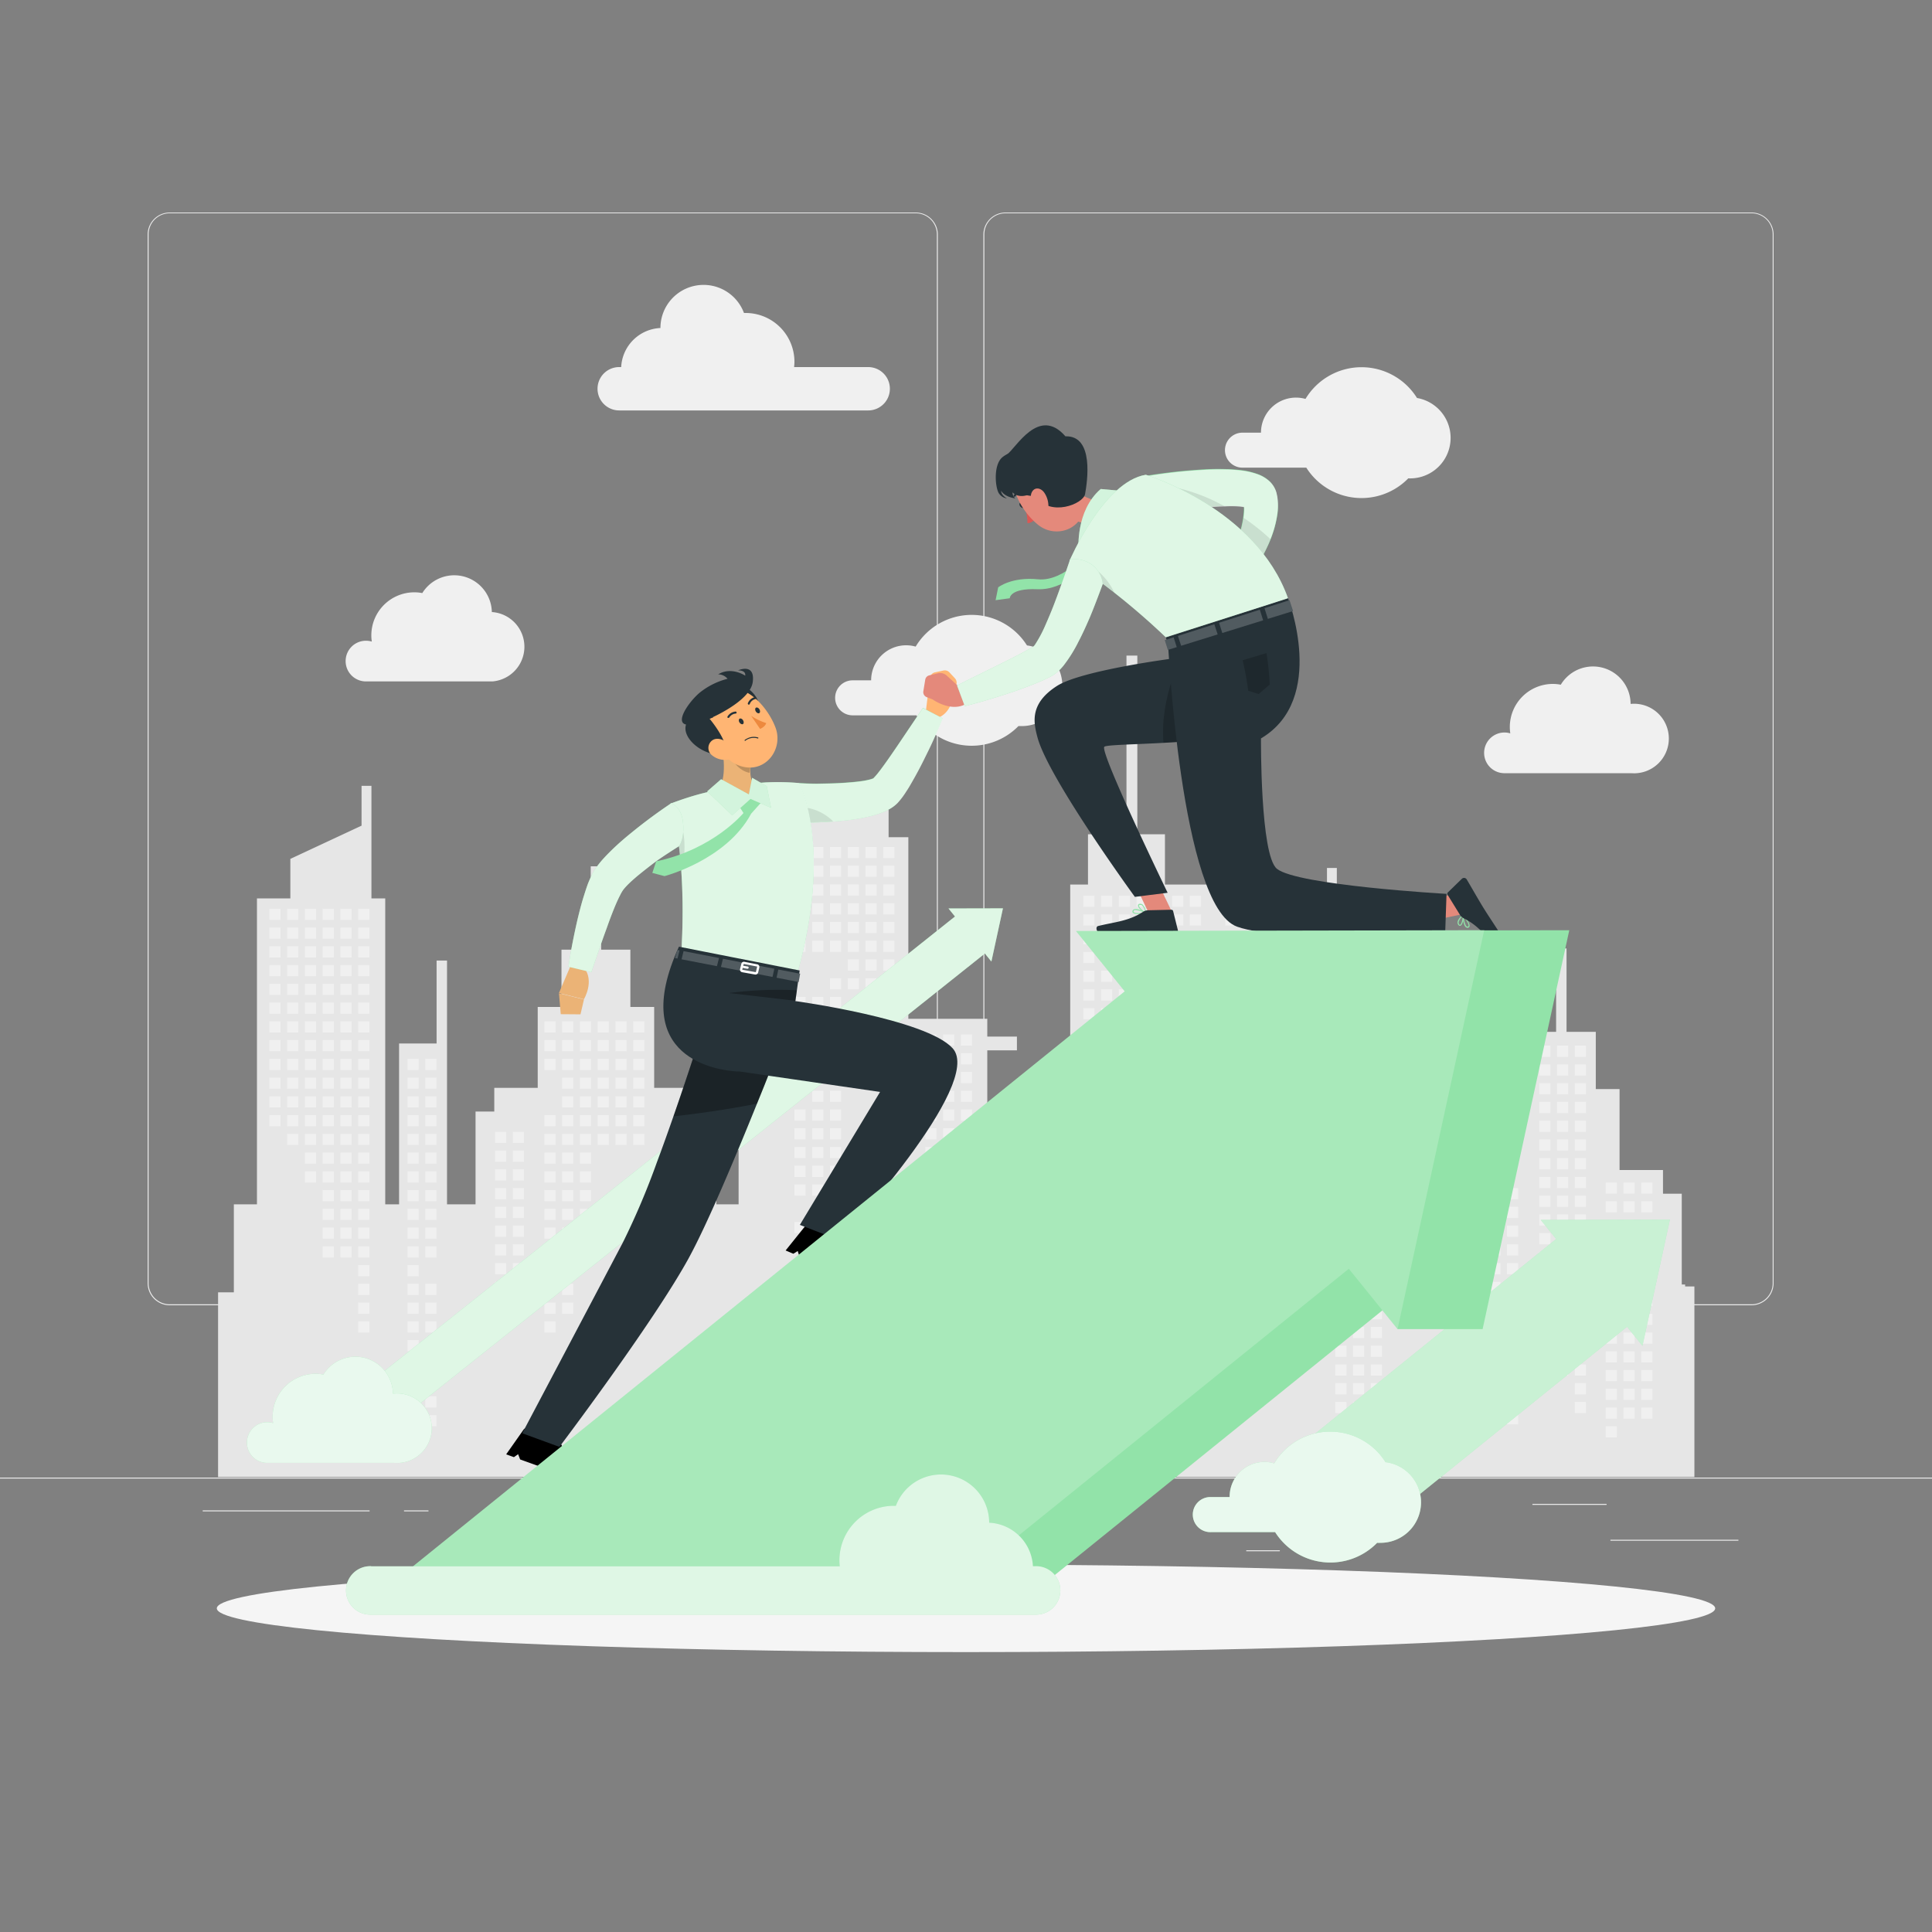 <svg xmlns="http://www.w3.org/2000/svg" viewBox="0 0 500 500"><rect x="0" y="0" width="500" height="500" fill="#808080" stroke="none"/><g id="freepik--background-complete--inject-31"><rect y="382.4" width="500" height="0.25" style="fill:#ebebeb"></rect><rect x="416.78" y="398.49" width="33.12" height="0.25" style="fill:#ebebeb"></rect><rect x="322.53" y="401.21" width="8.69" height="0.25" style="fill:#ebebeb"></rect><rect x="396.59" y="389.21" width="19.19" height="0.25" style="fill:#ebebeb"></rect><rect x="52.46" y="390.89" width="43.19" height="0.25" style="fill:#ebebeb"></rect><rect x="104.56" y="390.89" width="6.33" height="0.25" style="fill:#ebebeb"></rect><rect x="131.47" y="395.11" width="93.68" height="0.25" style="fill:#ebebeb"></rect><path d="M237,337.8H43.91a5.71,5.71,0,0,1-5.7-5.71V60.66A5.71,5.71,0,0,1,43.91,55H237a5.71,5.71,0,0,1,5.71,5.71V332.09A5.71,5.71,0,0,1,237,337.8ZM43.91,55.2a5.46,5.46,0,0,0-5.45,5.46V332.09a5.46,5.46,0,0,0,5.45,5.46H237a5.47,5.47,0,0,0,5.46-5.46V60.66A5.47,5.47,0,0,0,237,55.2Z" style="fill:#ebebeb"></path><path d="M453.31,337.8H260.21a5.72,5.72,0,0,1-5.71-5.71V60.66A5.72,5.72,0,0,1,260.21,55h193.1A5.71,5.71,0,0,1,459,60.66V332.09A5.71,5.71,0,0,1,453.31,337.8ZM260.21,55.2a5.47,5.47,0,0,0-5.46,5.46V332.09a5.47,5.47,0,0,0,5.46,5.46h193.1a5.47,5.47,0,0,0,5.46-5.46V60.66a5.47,5.47,0,0,0-5.46-5.46Z" style="fill:#ebebeb"></path><path d="M384.09,194.83a5.27,5.27,0,0,1,5.26-5.26,5,5,0,0,1,1.51.23,12.35,12.35,0,0,1-.12-1.62A11.14,11.14,0,0,1,401.88,177a10.64,10.64,0,0,1,2.05.2A9.73,9.73,0,0,1,422,182.16h.16a9,9,0,1,1,0,17.94H389.2A5.25,5.25,0,0,1,384.09,194.83Z" style="fill:#f0f0f0"></path><path d="M89.45,171.08a5.26,5.26,0,0,1,5.26-5.26,5.41,5.41,0,0,1,1.51.22,10.61,10.61,0,0,1-.12-1.61,11.14,11.14,0,0,1,11.14-11.14,10.71,10.71,0,0,1,2.05.2,9.73,9.73,0,0,1,18,4.92h.16a9,9,0,0,1,0,17.94H94.56A5.25,5.25,0,0,1,89.45,171.08Z" style="fill:#f0f0f0"></path><path d="M224.69,95H205.51a13,13,0,0,0,.09-1.4A12.63,12.63,0,0,0,193,81l-.46,0a11.16,11.16,0,0,0-21.62,3.89v0A10.65,10.65,0,0,0,160.76,95h-.51a5.61,5.61,0,0,0,0,11.22h64.44a5.61,5.61,0,1,0,0-11.22Z" style="fill:#f0f0f0"></path><path d="M366.72,103a16.92,16.92,0,0,0-28.86.24,8.93,8.93,0,0,0-2.44-.34,9.07,9.07,0,0,0-9.08,9.07v0h-4.79a4.53,4.53,0,0,0,0,9.06h16.52a16.91,16.91,0,0,0,26.39,2.77,8.46,8.46,0,0,0,.87,0A10.48,10.48,0,0,0,366.72,103Z" style="fill:#f0f0f0"></path><path d="M265.82,167.1a16.91,16.91,0,0,0-28.85.24,9.06,9.06,0,0,0-11.52,8.73v0h-4.79a4.53,4.53,0,1,0,0,9.06h16.52a16.92,16.92,0,0,0,26.39,2.78c.29,0,.57,0,.87,0a10.48,10.48,0,0,0,1.38-20.87Z" style="fill:#f0f0f0"></path><polygon points="56.44 382.25 56.44 334.45 60.52 334.45 60.52 311.68 66.5 311.68 66.5 232.5 75.14 232.5 75.14 222.28 93.57 213.68 93.57 203.38 96.13 203.38 96.13 232.5 99.7 232.5 99.7 311.68 103.28 311.68 103.28 270.05 112.99 270.05 112.99 248.59 115.69 248.59 115.69 311.68 123.07 311.68 123.07 287.67 127.92 287.67 127.92 281.54 139.16 281.54 139.16 260.6 145.31 260.6 145.31 245.78 152.88 245.78 152.88 224.2 155.58 224.2 155.58 245.78 163.14 245.78 163.14 260.6 169.3 260.6 169.3 281.54 180.54 281.54 180.54 287.67 185.39 287.67 185.39 311.68 191.15 311.68 191.15 281.54 202.38 281.54 202.38 216.66 205.96 216.66 205.96 209.51 229.97 209.51 229.97 216.66 235.08 216.66 235.08 263.66 255.51 263.66 255.51 268.26 263.18 268.26 263.18 271.83 255.51 271.83 255.51 290.22 276.97 290.22 276.97 228.92 281.57 228.92 281.57 215.9 291.53 215.9 291.53 169.66 294.34 169.66 294.34 215.9 301.49 215.9 301.49 228.92 343.42 228.92 343.42 224.63 345.97 224.63 345.97 253.75 349.55 253.75 349.55 254.26 351.7 254.26 351.7 283.38 355.27 283.38 355.27 291.3 362.83 291.3 362.83 269.85 365.54 269.85 365.54 320.93 368.56 320.93 368.56 299.47 371.26 299.47 371.26 332.94 372.91 332.94 372.91 308.93 377.76 308.93 377.76 302.8 389 302.8 389 281.85 395.16 281.85 395.16 267.04 402.72 267.04 402.72 245.45 405.42 245.45 405.42 267.04 412.99 267.04 412.99 281.85 419.14 281.85 419.14 302.8 430.38 302.8 430.38 308.93 435.24 308.93 435.24 332.42 436.11 332.42 436.11 332.94 438.51 332.94 438.51 382.25 56.44 382.25" style="fill:#e6e6e6"></polygon><rect x="317.13" y="231.79" width="2.89" height="2.89" style="fill:#f0f0f0"></rect><rect x="317.13" y="236.64" width="2.89" height="2.89" style="fill:#f0f0f0"></rect><rect x="317.13" y="256.05" width="2.89" height="2.89" style="fill:#f0f0f0"></rect><rect x="317.13" y="260.91" width="2.89" height="2.89" style="fill:#f0f0f0"></rect><rect x="317.13" y="265.76" width="2.89" height="2.9" style="fill:#f0f0f0"></rect><rect x="317.13" y="280.32" width="2.89" height="2.89" style="fill:#f0f0f0"></rect><rect x="317.13" y="285.17" width="2.89" height="2.9" style="fill:#f0f0f0"></rect><rect x="312.53" y="251.2" width="2.89" height="2.9" style="fill:#f0f0f0"></rect><rect x="312.53" y="256.05" width="2.89" height="2.89" style="fill:#f0f0f0"></rect><rect x="312.53" y="260.91" width="2.89" height="2.89" style="fill:#f0f0f0"></rect><rect x="312.53" y="265.76" width="2.89" height="2.9" style="fill:#f0f0f0"></rect><rect x="312.53" y="270.61" width="2.89" height="2.9" style="fill:#f0f0f0"></rect><rect x="312.53" y="280.32" width="2.89" height="2.89" style="fill:#f0f0f0"></rect><rect x="312.53" y="285.17" width="2.89" height="2.9" style="fill:#f0f0f0"></rect><rect x="307.93" y="231.79" width="2.89" height="2.89" style="fill:#f0f0f0"></rect><rect x="307.93" y="236.64" width="2.89" height="2.89" style="fill:#f0f0f0"></rect><rect x="307.93" y="241.49" width="2.89" height="2.9" style="fill:#f0f0f0"></rect><rect x="307.93" y="246.35" width="2.89" height="2.9" style="fill:#f0f0f0"></rect><rect x="307.93" y="251.2" width="2.89" height="2.9" style="fill:#f0f0f0"></rect><rect x="307.93" y="256.05" width="2.89" height="2.89" style="fill:#f0f0f0"></rect><rect x="307.93" y="260.91" width="2.89" height="2.89" style="fill:#f0f0f0"></rect><rect x="307.93" y="265.76" width="2.89" height="2.9" style="fill:#f0f0f0"></rect><rect x="307.93" y="270.61" width="2.89" height="2.9" style="fill:#f0f0f0"></rect><rect x="307.93" y="275.46" width="2.89" height="2.9" style="fill:#f0f0f0"></rect><rect x="307.93" y="285.17" width="2.89" height="2.9" style="fill:#f0f0f0"></rect><rect x="303.34" y="231.79" width="2.89" height="2.89" style="fill:#f0f0f0"></rect><rect x="303.34" y="236.64" width="2.89" height="2.89" style="fill:#f0f0f0"></rect><rect x="303.34" y="241.49" width="2.89" height="2.9" style="fill:#f0f0f0"></rect><rect x="303.34" y="246.35" width="2.89" height="2.9" style="fill:#f0f0f0"></rect><rect x="303.34" y="251.2" width="2.89" height="2.9" style="fill:#f0f0f0"></rect><rect x="303.34" y="256.05" width="2.89" height="2.89" style="fill:#f0f0f0"></rect><rect x="303.34" y="260.91" width="2.89" height="2.89" style="fill:#f0f0f0"></rect><rect x="303.34" y="304.58" width="2.89" height="2.89" style="fill:#f0f0f0"></rect><rect x="298.74" y="231.79" width="2.89" height="2.89" style="fill:#f0f0f0"></rect><rect x="298.74" y="236.64" width="2.89" height="2.89" style="fill:#f0f0f0"></rect><rect x="298.74" y="241.49" width="2.89" height="2.9" style="fill:#f0f0f0"></rect><rect x="298.74" y="246.35" width="2.89" height="2.9" style="fill:#f0f0f0"></rect><rect x="298.74" y="251.2" width="2.89" height="2.9" style="fill:#f0f0f0"></rect><rect x="298.74" y="256.05" width="2.89" height="2.89" style="fill:#f0f0f0"></rect><rect x="298.74" y="260.91" width="2.89" height="2.89" style="fill:#f0f0f0"></rect><rect x="298.74" y="265.76" width="2.89" height="2.9" style="fill:#f0f0f0"></rect><rect x="298.74" y="294.88" width="2.89" height="2.89" style="fill:#f0f0f0"></rect><rect x="298.74" y="299.73" width="2.89" height="2.89" style="fill:#f0f0f0"></rect><rect x="298.74" y="304.58" width="2.89" height="2.89" style="fill:#f0f0f0"></rect><rect x="298.74" y="309.44" width="2.89" height="2.9" style="fill:#f0f0f0"></rect><rect x="298.74" y="328.85" width="2.89" height="2.89" style="fill:#f0f0f0"></rect><rect x="294.14" y="231.79" width="2.89" height="2.89" style="fill:#f0f0f0"></rect><rect x="294.14" y="236.64" width="2.89" height="2.89" style="fill:#f0f0f0"></rect><rect x="294.14" y="241.49" width="2.89" height="2.9" style="fill:#f0f0f0"></rect><rect x="294.14" y="246.35" width="2.89" height="2.9" style="fill:#f0f0f0"></rect><rect x="294.14" y="251.2" width="2.89" height="2.9" style="fill:#f0f0f0"></rect><rect x="294.14" y="256.05" width="2.89" height="2.89" style="fill:#f0f0f0"></rect><rect x="294.14" y="260.91" width="2.89" height="2.89" style="fill:#f0f0f0"></rect><rect x="294.14" y="265.76" width="2.89" height="2.9" style="fill:#f0f0f0"></rect><rect x="294.14" y="270.61" width="2.89" height="2.9" style="fill:#f0f0f0"></rect><rect x="294.14" y="275.46" width="2.89" height="2.9" style="fill:#f0f0f0"></rect><rect x="294.14" y="290.02" width="2.89" height="2.89" style="fill:#f0f0f0"></rect><rect x="294.14" y="294.88" width="2.89" height="2.89" style="fill:#f0f0f0"></rect><rect x="294.14" y="299.73" width="2.89" height="2.89" style="fill:#f0f0f0"></rect><rect x="294.14" y="304.58" width="2.89" height="2.89" style="fill:#f0f0f0"></rect><rect x="294.14" y="309.44" width="2.89" height="2.9" style="fill:#f0f0f0"></rect><rect x="294.14" y="328.85" width="2.89" height="2.89" style="fill:#f0f0f0"></rect><rect x="289.54" y="231.79" width="2.89" height="2.89" style="fill:#f0f0f0"></rect><rect x="289.54" y="236.64" width="2.89" height="2.89" style="fill:#f0f0f0"></rect><rect x="289.54" y="241.49" width="2.89" height="2.9" style="fill:#f0f0f0"></rect><rect x="289.54" y="246.35" width="2.89" height="2.9" style="fill:#f0f0f0"></rect><rect x="289.54" y="251.2" width="2.89" height="2.9" style="fill:#f0f0f0"></rect><rect x="289.54" y="256.05" width="2.89" height="2.89" style="fill:#f0f0f0"></rect><rect x="289.54" y="260.91" width="2.89" height="2.89" style="fill:#f0f0f0"></rect><rect x="289.54" y="265.76" width="2.89" height="2.9" style="fill:#f0f0f0"></rect><rect x="289.54" y="270.61" width="2.89" height="2.9" style="fill:#f0f0f0"></rect><rect x="289.54" y="275.46" width="2.89" height="2.9" style="fill:#f0f0f0"></rect><rect x="289.54" y="280.32" width="2.89" height="2.89" style="fill:#f0f0f0"></rect><rect x="289.54" y="285.17" width="2.89" height="2.9" style="fill:#f0f0f0"></rect><rect x="289.54" y="290.02" width="2.89" height="2.89" style="fill:#f0f0f0"></rect><rect x="289.54" y="294.88" width="2.89" height="2.89" style="fill:#f0f0f0"></rect><rect x="289.54" y="299.73" width="2.89" height="2.89" style="fill:#f0f0f0"></rect><rect x="289.54" y="304.58" width="2.89" height="2.89" style="fill:#f0f0f0"></rect><rect x="289.54" y="309.44" width="2.89" height="2.9" style="fill:#f0f0f0"></rect><rect x="289.54" y="314.29" width="2.89" height="2.89" style="fill:#f0f0f0"></rect><rect x="284.95" y="231.79" width="2.89" height="2.89" style="fill:#f0f0f0"></rect><rect x="284.95" y="236.64" width="2.89" height="2.89" style="fill:#f0f0f0"></rect><rect x="284.95" y="241.49" width="2.89" height="2.9" style="fill:#f0f0f0"></rect><rect x="284.95" y="246.35" width="2.89" height="2.9" style="fill:#f0f0f0"></rect><rect x="284.95" y="251.2" width="2.89" height="2.9" style="fill:#f0f0f0"></rect><rect x="284.95" y="256.05" width="2.89" height="2.89" style="fill:#f0f0f0"></rect><rect x="284.95" y="260.91" width="2.89" height="2.89" style="fill:#f0f0f0"></rect><rect x="284.95" y="265.76" width="2.89" height="2.9" style="fill:#f0f0f0"></rect><rect x="284.95" y="270.61" width="2.89" height="2.9" style="fill:#f0f0f0"></rect><rect x="284.95" y="275.46" width="2.89" height="2.9" style="fill:#f0f0f0"></rect><rect x="284.95" y="290.02" width="2.89" height="2.89" style="fill:#f0f0f0"></rect><rect x="284.95" y="294.88" width="2.89" height="2.89" style="fill:#f0f0f0"></rect><rect x="284.95" y="299.73" width="2.89" height="2.89" style="fill:#f0f0f0"></rect><rect x="284.95" y="304.58" width="2.89" height="2.89" style="fill:#f0f0f0"></rect><rect x="280.35" y="231.79" width="2.89" height="2.89" style="fill:#f0f0f0"></rect><rect x="280.35" y="236.64" width="2.89" height="2.89" style="fill:#f0f0f0"></rect><rect x="280.35" y="241.49" width="2.89" height="2.9" style="fill:#f0f0f0"></rect><rect x="280.35" y="246.35" width="2.89" height="2.9" style="fill:#f0f0f0"></rect><rect x="280.35" y="251.2" width="2.89" height="2.9" style="fill:#f0f0f0"></rect><rect x="280.35" y="256.05" width="2.89" height="2.89" style="fill:#f0f0f0"></rect><rect x="280.35" y="260.91" width="2.89" height="2.89" style="fill:#f0f0f0"></rect><rect x="280.35" y="265.76" width="2.89" height="2.9" style="fill:#f0f0f0"></rect><rect x="280.35" y="270.61" width="2.89" height="2.9" style="fill:#f0f0f0"></rect><rect x="280.35" y="275.46" width="2.89" height="2.9" style="fill:#f0f0f0"></rect><rect x="280.35" y="290.02" width="2.89" height="2.89" style="fill:#f0f0f0"></rect><rect x="280.35" y="294.88" width="2.89" height="2.89" style="fill:#f0f0f0"></rect><rect x="280.35" y="299.73" width="2.89" height="2.89" style="fill:#f0f0f0"></rect><rect x="228.58" y="219.19" width="2.89" height="2.89" style="fill:#f0f0f0"></rect><rect x="228.58" y="224.04" width="2.89" height="2.89" style="fill:#f0f0f0"></rect><rect x="228.58" y="228.89" width="2.89" height="2.89" style="fill:#f0f0f0"></rect><rect x="228.58" y="233.75" width="2.89" height="2.89" style="fill:#f0f0f0"></rect><rect x="228.58" y="238.6" width="2.89" height="2.89" style="fill:#f0f0f0"></rect><rect x="228.58" y="243.45" width="2.89" height="2.89" style="fill:#f0f0f0"></rect><rect x="228.58" y="248.3" width="2.89" height="2.89" style="fill:#f0f0f0"></rect><rect x="228.58" y="253.16" width="2.89" height="2.89" style="fill:#f0f0f0"></rect><rect x="228.58" y="267.72" width="2.89" height="2.89" style="fill:#f0f0f0"></rect><rect x="228.58" y="272.57" width="2.89" height="2.89" style="fill:#f0f0f0"></rect><rect x="223.98" y="219.19" width="2.9" height="2.89" style="fill:#f0f0f0"></rect><rect x="223.98" y="224.04" width="2.9" height="2.89" style="fill:#f0f0f0"></rect><rect x="223.98" y="228.89" width="2.9" height="2.89" style="fill:#f0f0f0"></rect><rect x="223.98" y="233.75" width="2.9" height="2.89" style="fill:#f0f0f0"></rect><rect x="223.98" y="238.6" width="2.9" height="2.89" style="fill:#f0f0f0"></rect><rect x="223.98" y="243.45" width="2.9" height="2.89" style="fill:#f0f0f0"></rect><rect x="223.98" y="248.3" width="2.9" height="2.89" style="fill:#f0f0f0"></rect><rect x="223.98" y="253.16" width="2.9" height="2.89" style="fill:#f0f0f0"></rect><rect x="223.98" y="272.57" width="2.9" height="2.89" style="fill:#f0f0f0"></rect><rect x="219.39" y="219.19" width="2.9" height="2.89" style="fill:#f0f0f0"></rect><rect x="219.39" y="224.04" width="2.9" height="2.89" style="fill:#f0f0f0"></rect><rect x="219.39" y="228.89" width="2.9" height="2.89" style="fill:#f0f0f0"></rect><rect x="219.39" y="233.75" width="2.9" height="2.89" style="fill:#f0f0f0"></rect><rect x="219.39" y="238.6" width="2.9" height="2.89" style="fill:#f0f0f0"></rect><rect x="219.39" y="243.45" width="2.9" height="2.89" style="fill:#f0f0f0"></rect><rect x="219.39" y="248.3" width="2.9" height="2.89" style="fill:#f0f0f0"></rect><rect x="219.39" y="253.16" width="2.9" height="2.89" style="fill:#f0f0f0"></rect><rect x="214.79" y="219.19" width="2.89" height="2.89" style="fill:#f0f0f0"></rect><rect x="214.79" y="224.04" width="2.89" height="2.89" style="fill:#f0f0f0"></rect><rect x="214.79" y="228.89" width="2.89" height="2.89" style="fill:#f0f0f0"></rect><rect x="214.79" y="233.75" width="2.89" height="2.89" style="fill:#f0f0f0"></rect><rect x="214.79" y="238.6" width="2.89" height="2.89" style="fill:#f0f0f0"></rect><rect x="214.79" y="243.45" width="2.89" height="2.89" style="fill:#f0f0f0"></rect><rect x="214.79" y="253.16" width="2.89" height="2.89" style="fill:#f0f0f0"></rect><rect x="214.79" y="258.01" width="2.89" height="2.9" style="fill:#f0f0f0"></rect><rect x="214.79" y="272.57" width="2.89" height="2.89" style="fill:#f0f0f0"></rect><rect x="214.79" y="277.42" width="2.89" height="2.89" style="fill:#f0f0f0"></rect><rect x="214.79" y="282.28" width="2.89" height="2.89" style="fill:#f0f0f0"></rect><rect x="214.79" y="287.13" width="2.89" height="2.89" style="fill:#f0f0f0"></rect><rect x="214.79" y="291.98" width="2.89" height="2.89" style="fill:#f0f0f0"></rect><rect x="214.79" y="296.84" width="2.89" height="2.89" style="fill:#f0f0f0"></rect><rect x="214.79" y="301.69" width="2.89" height="2.9" style="fill:#f0f0f0"></rect><rect x="210.19" y="219.19" width="2.89" height="2.89" style="fill:#f0f0f0"></rect><rect x="210.19" y="224.04" width="2.89" height="2.89" style="fill:#f0f0f0"></rect><rect x="210.19" y="228.89" width="2.89" height="2.89" style="fill:#f0f0f0"></rect><rect x="210.19" y="233.75" width="2.89" height="2.89" style="fill:#f0f0f0"></rect><rect x="210.19" y="238.6" width="2.89" height="2.89" style="fill:#f0f0f0"></rect><rect x="210.19" y="243.45" width="2.89" height="2.89" style="fill:#f0f0f0"></rect><rect x="210.19" y="258.01" width="2.89" height="2.9" style="fill:#f0f0f0"></rect><rect x="210.19" y="262.86" width="2.89" height="2.89" style="fill:#f0f0f0"></rect><rect x="210.19" y="267.72" width="2.89" height="2.89" style="fill:#f0f0f0"></rect><rect x="210.19" y="272.57" width="2.89" height="2.89" style="fill:#f0f0f0"></rect><rect x="210.19" y="277.42" width="2.89" height="2.89" style="fill:#f0f0f0"></rect><rect x="210.19" y="282.28" width="2.89" height="2.89" style="fill:#f0f0f0"></rect><rect x="210.19" y="287.13" width="2.89" height="2.89" style="fill:#f0f0f0"></rect><rect x="210.19" y="291.98" width="2.89" height="2.89" style="fill:#f0f0f0"></rect><rect x="210.19" y="296.84" width="2.89" height="2.89" style="fill:#f0f0f0"></rect><rect x="210.19" y="301.69" width="2.89" height="2.9" style="fill:#f0f0f0"></rect><rect x="210.19" y="306.54" width="2.89" height="2.89" style="fill:#f0f0f0"></rect><rect x="210.19" y="316.25" width="2.89" height="2.89" style="fill:#f0f0f0"></rect><rect x="205.59" y="219.19" width="2.9" height="2.89" style="fill:#f0f0f0"></rect><rect x="205.59" y="224.04" width="2.9" height="2.89" style="fill:#f0f0f0"></rect><rect x="205.59" y="228.89" width="2.9" height="2.89" style="fill:#f0f0f0"></rect><rect x="205.59" y="233.75" width="2.9" height="2.89" style="fill:#f0f0f0"></rect><rect x="205.59" y="238.6" width="2.9" height="2.89" style="fill:#f0f0f0"></rect><rect x="205.59" y="243.45" width="2.9" height="2.89" style="fill:#f0f0f0"></rect><rect x="205.59" y="258.01" width="2.9" height="2.9" style="fill:#f0f0f0"></rect><rect x="205.59" y="262.86" width="2.9" height="2.89" style="fill:#f0f0f0"></rect><rect x="205.59" y="267.72" width="2.9" height="2.89" style="fill:#f0f0f0"></rect><rect x="205.59" y="272.57" width="2.9" height="2.89" style="fill:#f0f0f0"></rect><rect x="205.59" y="287.13" width="2.9" height="2.89" style="fill:#f0f0f0"></rect><rect x="205.59" y="291.98" width="2.9" height="2.89" style="fill:#f0f0f0"></rect><rect x="205.59" y="296.84" width="2.9" height="2.89" style="fill:#f0f0f0"></rect><rect x="205.59" y="301.69" width="2.9" height="2.9" style="fill:#f0f0f0"></rect><rect x="205.59" y="306.54" width="2.9" height="2.89" style="fill:#f0f0f0"></rect><rect x="205.59" y="316.25" width="2.9" height="2.89" style="fill:#f0f0f0"></rect><rect x="205.59" y="321.1" width="2.9" height="2.89" style="fill:#f0f0f0"></rect><rect x="163.87" y="264.31" width="2.89" height="2.89" style="fill:#f0f0f0"></rect><rect x="163.87" y="269.16" width="2.89" height="2.89" style="fill:#f0f0f0"></rect><rect x="163.87" y="274.02" width="2.89" height="2.89" style="fill:#f0f0f0"></rect><rect x="163.87" y="278.87" width="2.89" height="2.89" style="fill:#f0f0f0"></rect><rect x="163.87" y="283.72" width="2.89" height="2.89" style="fill:#f0f0f0"></rect><rect x="163.87" y="288.58" width="2.89" height="2.89" style="fill:#f0f0f0"></rect><rect x="163.87" y="293.43" width="2.89" height="2.89" style="fill:#f0f0f0"></rect><rect x="163.87" y="307.99" width="2.89" height="2.89" style="fill:#f0f0f0"></rect><rect x="163.87" y="312.84" width="2.89" height="2.89" style="fill:#f0f0f0"></rect><rect x="163.87" y="317.69" width="2.89" height="2.89" style="fill:#f0f0f0"></rect><rect x="159.28" y="264.31" width="2.89" height="2.89" style="fill:#f0f0f0"></rect><rect x="159.28" y="269.16" width="2.89" height="2.89" style="fill:#f0f0f0"></rect><rect x="159.28" y="274.02" width="2.89" height="2.89" style="fill:#f0f0f0"></rect><rect x="159.28" y="278.87" width="2.89" height="2.89" style="fill:#f0f0f0"></rect><rect x="159.28" y="283.72" width="2.89" height="2.89" style="fill:#f0f0f0"></rect><rect x="159.28" y="288.58" width="2.89" height="2.89" style="fill:#f0f0f0"></rect><rect x="159.28" y="293.43" width="2.89" height="2.89" style="fill:#f0f0f0"></rect><rect x="154.68" y="264.31" width="2.89" height="2.89" style="fill:#f0f0f0"></rect><rect x="154.68" y="269.16" width="2.89" height="2.89" style="fill:#f0f0f0"></rect><rect x="154.68" y="274.02" width="2.89" height="2.89" style="fill:#f0f0f0"></rect><rect x="154.68" y="278.87" width="2.89" height="2.89" style="fill:#f0f0f0"></rect><rect x="154.68" y="283.72" width="2.89" height="2.89" style="fill:#f0f0f0"></rect><rect x="154.68" y="288.58" width="2.89" height="2.89" style="fill:#f0f0f0"></rect><rect x="154.68" y="293.43" width="2.89" height="2.89" style="fill:#f0f0f0"></rect><rect x="150.08" y="264.31" width="2.89" height="2.89" style="fill:#f0f0f0"></rect><rect x="150.08" y="269.16" width="2.89" height="2.89" style="fill:#f0f0f0"></rect><rect x="150.08" y="274.02" width="2.89" height="2.89" style="fill:#f0f0f0"></rect><rect x="150.08" y="278.87" width="2.89" height="2.89" style="fill:#f0f0f0"></rect><rect x="150.08" y="283.72" width="2.89" height="2.89" style="fill:#f0f0f0"></rect><rect x="150.08" y="288.58" width="2.89" height="2.89" style="fill:#f0f0f0"></rect><rect x="150.08" y="293.43" width="2.89" height="2.89" style="fill:#f0f0f0"></rect><rect x="150.08" y="298.28" width="2.89" height="2.89" style="fill:#f0f0f0"></rect><rect x="150.08" y="303.14" width="2.89" height="2.89" style="fill:#f0f0f0"></rect><rect x="150.08" y="307.99" width="2.89" height="2.89" style="fill:#f0f0f0"></rect><rect x="150.08" y="312.84" width="2.89" height="2.89" style="fill:#f0f0f0"></rect><rect x="145.48" y="264.31" width="2.89" height="2.89" style="fill:#f0f0f0"></rect><rect x="145.48" y="269.16" width="2.89" height="2.89" style="fill:#f0f0f0"></rect><rect x="145.48" y="274.02" width="2.89" height="2.89" style="fill:#f0f0f0"></rect><rect x="145.48" y="278.87" width="2.89" height="2.89" style="fill:#f0f0f0"></rect><rect x="145.48" y="283.72" width="2.89" height="2.89" style="fill:#f0f0f0"></rect><rect x="145.48" y="288.58" width="2.89" height="2.89" style="fill:#f0f0f0"></rect><rect x="145.48" y="293.43" width="2.89" height="2.89" style="fill:#f0f0f0"></rect><rect x="145.48" y="298.28" width="2.89" height="2.89" style="fill:#f0f0f0"></rect><rect x="145.48" y="303.14" width="2.89" height="2.89" style="fill:#f0f0f0"></rect><rect x="145.48" y="307.99" width="2.89" height="2.89" style="fill:#f0f0f0"></rect><rect x="145.48" y="312.84" width="2.89" height="2.89" style="fill:#f0f0f0"></rect><rect x="145.48" y="317.69" width="2.89" height="2.89" style="fill:#f0f0f0"></rect><rect x="145.48" y="332.25" width="2.89" height="2.89" style="fill:#f0f0f0"></rect><rect x="145.48" y="337.11" width="2.89" height="2.9" style="fill:#f0f0f0"></rect><rect x="140.89" y="264.31" width="2.89" height="2.89" style="fill:#f0f0f0"></rect><rect x="140.89" y="269.16" width="2.89" height="2.89" style="fill:#f0f0f0"></rect><rect x="140.89" y="274.02" width="2.89" height="2.89" style="fill:#f0f0f0"></rect><rect x="140.89" y="288.58" width="2.89" height="2.89" style="fill:#f0f0f0"></rect><rect x="140.89" y="293.43" width="2.89" height="2.89" style="fill:#f0f0f0"></rect><rect x="140.89" y="298.28" width="2.89" height="2.89" style="fill:#f0f0f0"></rect><rect x="140.89" y="303.14" width="2.89" height="2.89" style="fill:#f0f0f0"></rect><rect x="140.89" y="307.99" width="2.89" height="2.89" style="fill:#f0f0f0"></rect><rect x="140.89" y="312.84" width="2.89" height="2.89" style="fill:#f0f0f0"></rect><rect x="140.89" y="317.69" width="2.89" height="2.89" style="fill:#f0f0f0"></rect><rect x="140.89" y="332.25" width="2.89" height="2.89" style="fill:#f0f0f0"></rect><rect x="140.89" y="337.11" width="2.89" height="2.9" style="fill:#f0f0f0"></rect><rect x="140.89" y="341.96" width="2.89" height="2.9" style="fill:#f0f0f0"></rect><rect x="92.7" y="235.19" width="2.9" height="2.89" style="fill:#f0f0f0"></rect><rect x="92.7" y="240.05" width="2.9" height="2.89" style="fill:#f0f0f0"></rect><rect x="92.7" y="244.9" width="2.9" height="2.89" style="fill:#f0f0f0"></rect><rect x="92.7" y="249.75" width="2.9" height="2.89" style="fill:#f0f0f0"></rect><rect x="92.7" y="254.6" width="2.9" height="2.89" style="fill:#f0f0f0"></rect><rect x="92.7" y="259.46" width="2.9" height="2.89" style="fill:#f0f0f0"></rect><rect x="92.7" y="264.31" width="2.9" height="2.89" style="fill:#f0f0f0"></rect><rect x="92.7" y="269.16" width="2.9" height="2.89" style="fill:#f0f0f0"></rect><rect x="92.7" y="274.02" width="2.9" height="2.89" style="fill:#f0f0f0"></rect><rect x="92.7" y="278.87" width="2.9" height="2.89" style="fill:#f0f0f0"></rect><rect x="92.7" y="283.72" width="2.9" height="2.89" style="fill:#f0f0f0"></rect><rect x="92.7" y="288.58" width="2.9" height="2.89" style="fill:#f0f0f0"></rect><rect x="92.7" y="293.43" width="2.9" height="2.89" style="fill:#f0f0f0"></rect><rect x="92.7" y="298.28" width="2.9" height="2.89" style="fill:#f0f0f0"></rect><rect x="92.7" y="303.14" width="2.9" height="2.89" style="fill:#f0f0f0"></rect><rect x="92.7" y="307.99" width="2.9" height="2.89" style="fill:#f0f0f0"></rect><rect x="92.7" y="312.84" width="2.9" height="2.89" style="fill:#f0f0f0"></rect><rect x="92.7" y="317.69" width="2.9" height="2.89" style="fill:#f0f0f0"></rect><rect x="92.7" y="322.55" width="2.9" height="2.89" style="fill:#f0f0f0"></rect><rect x="92.7" y="327.4" width="2.9" height="2.89" style="fill:#f0f0f0"></rect><rect x="92.7" y="332.25" width="2.9" height="2.89" style="fill:#f0f0f0"></rect><rect x="92.7" y="337.11" width="2.9" height="2.9" style="fill:#f0f0f0"></rect><rect x="92.7" y="341.96" width="2.9" height="2.9" style="fill:#f0f0f0"></rect><rect x="88.1" y="235.19" width="2.9" height="2.89" style="fill:#f0f0f0"></rect><rect x="88.1" y="240.05" width="2.9" height="2.89" style="fill:#f0f0f0"></rect><rect x="88.1" y="244.9" width="2.9" height="2.89" style="fill:#f0f0f0"></rect><rect x="88.1" y="249.75" width="2.9" height="2.89" style="fill:#f0f0f0"></rect><rect x="88.1" y="254.6" width="2.9" height="2.89" style="fill:#f0f0f0"></rect><rect x="88.1" y="259.46" width="2.9" height="2.89" style="fill:#f0f0f0"></rect><rect x="88.1" y="264.31" width="2.9" height="2.89" style="fill:#f0f0f0"></rect><rect x="88.1" y="269.16" width="2.9" height="2.89" style="fill:#f0f0f0"></rect><rect x="88.1" y="274.02" width="2.9" height="2.89" style="fill:#f0f0f0"></rect><rect x="88.1" y="278.87" width="2.9" height="2.89" style="fill:#f0f0f0"></rect><rect x="88.1" y="283.72" width="2.9" height="2.89" style="fill:#f0f0f0"></rect><rect x="88.1" y="288.58" width="2.9" height="2.89" style="fill:#f0f0f0"></rect><rect x="88.1" y="293.43" width="2.9" height="2.89" style="fill:#f0f0f0"></rect><rect x="88.1" y="298.28" width="2.9" height="2.89" style="fill:#f0f0f0"></rect><rect x="88.1" y="303.14" width="2.9" height="2.89" style="fill:#f0f0f0"></rect><rect x="88.1" y="307.99" width="2.9" height="2.89" style="fill:#f0f0f0"></rect><rect x="88.1" y="312.84" width="2.9" height="2.89" style="fill:#f0f0f0"></rect><rect x="88.1" y="317.69" width="2.9" height="2.89" style="fill:#f0f0f0"></rect><rect x="88.1" y="322.55" width="2.9" height="2.89" style="fill:#f0f0f0"></rect><rect x="83.5" y="235.19" width="2.89" height="2.89" style="fill:#f0f0f0"></rect><rect x="83.5" y="240.05" width="2.89" height="2.89" style="fill:#f0f0f0"></rect><rect x="83.5" y="244.9" width="2.89" height="2.89" style="fill:#f0f0f0"></rect><rect x="83.5" y="249.75" width="2.89" height="2.89" style="fill:#f0f0f0"></rect><rect x="83.5" y="254.6" width="2.89" height="2.89" style="fill:#f0f0f0"></rect><rect x="83.5" y="259.46" width="2.89" height="2.89" style="fill:#f0f0f0"></rect><rect x="83.5" y="264.31" width="2.89" height="2.89" style="fill:#f0f0f0"></rect><rect x="83.5" y="269.16" width="2.89" height="2.89" style="fill:#f0f0f0"></rect><rect x="83.5" y="274.02" width="2.89" height="2.89" style="fill:#f0f0f0"></rect><rect x="83.5" y="278.87" width="2.89" height="2.89" style="fill:#f0f0f0"></rect><rect x="83.5" y="283.72" width="2.89" height="2.89" style="fill:#f0f0f0"></rect><rect x="83.5" y="288.58" width="2.89" height="2.89" style="fill:#f0f0f0"></rect><rect x="83.5" y="293.43" width="2.89" height="2.89" style="fill:#f0f0f0"></rect><rect x="83.5" y="298.28" width="2.89" height="2.89" style="fill:#f0f0f0"></rect><rect x="83.5" y="303.14" width="2.89" height="2.89" style="fill:#f0f0f0"></rect><rect x="83.5" y="307.99" width="2.89" height="2.89" style="fill:#f0f0f0"></rect><rect x="83.5" y="312.84" width="2.89" height="2.89" style="fill:#f0f0f0"></rect><rect x="83.5" y="317.69" width="2.89" height="2.89" style="fill:#f0f0f0"></rect><rect x="83.5" y="322.55" width="2.89" height="2.89" style="fill:#f0f0f0"></rect><rect x="78.9" y="235.19" width="2.9" height="2.89" style="fill:#f0f0f0"></rect><rect x="78.9" y="240.05" width="2.9" height="2.89" style="fill:#f0f0f0"></rect><rect x="78.9" y="244.9" width="2.9" height="2.89" style="fill:#f0f0f0"></rect><rect x="78.9" y="249.75" width="2.9" height="2.89" style="fill:#f0f0f0"></rect><rect x="78.9" y="254.6" width="2.9" height="2.89" style="fill:#f0f0f0"></rect><rect x="78.9" y="259.46" width="2.9" height="2.89" style="fill:#f0f0f0"></rect><rect x="78.9" y="264.31" width="2.9" height="2.89" style="fill:#f0f0f0"></rect><rect x="78.9" y="269.16" width="2.9" height="2.89" style="fill:#f0f0f0"></rect><rect x="78.9" y="274.02" width="2.9" height="2.89" style="fill:#f0f0f0"></rect><rect x="78.9" y="278.87" width="2.9" height="2.89" style="fill:#f0f0f0"></rect><rect x="78.9" y="283.72" width="2.9" height="2.89" style="fill:#f0f0f0"></rect><rect x="78.9" y="288.58" width="2.9" height="2.89" style="fill:#f0f0f0"></rect><rect x="78.9" y="293.43" width="2.9" height="2.89" style="fill:#f0f0f0"></rect><rect x="78.9" y="298.28" width="2.9" height="2.89" style="fill:#f0f0f0"></rect><rect x="78.9" y="303.14" width="2.9" height="2.89" style="fill:#f0f0f0"></rect><rect x="74.31" y="235.19" width="2.9" height="2.89" style="fill:#f0f0f0"></rect><rect x="74.31" y="240.05" width="2.9" height="2.89" style="fill:#f0f0f0"></rect><rect x="74.31" y="244.9" width="2.9" height="2.89" style="fill:#f0f0f0"></rect><rect x="74.31" y="249.75" width="2.9" height="2.89" style="fill:#f0f0f0"></rect><rect x="74.31" y="254.6" width="2.9" height="2.89" style="fill:#f0f0f0"></rect><rect x="74.31" y="259.46" width="2.9" height="2.89" style="fill:#f0f0f0"></rect><rect x="74.31" y="264.31" width="2.9" height="2.89" style="fill:#f0f0f0"></rect><rect x="74.31" y="269.16" width="2.9" height="2.89" style="fill:#f0f0f0"></rect><rect x="74.31" y="274.02" width="2.9" height="2.89" style="fill:#f0f0f0"></rect><rect x="74.31" y="278.87" width="2.9" height="2.89" style="fill:#f0f0f0"></rect><rect x="74.31" y="283.72" width="2.9" height="2.89" style="fill:#f0f0f0"></rect><rect x="74.31" y="288.58" width="2.9" height="2.89" style="fill:#f0f0f0"></rect><rect x="74.31" y="293.43" width="2.9" height="2.89" style="fill:#f0f0f0"></rect><rect x="69.71" y="235.19" width="2.89" height="2.89" style="fill:#f0f0f0"></rect><rect x="69.71" y="240.05" width="2.89" height="2.89" style="fill:#f0f0f0"></rect><rect x="69.71" y="244.9" width="2.89" height="2.89" style="fill:#f0f0f0"></rect><rect x="69.71" y="249.75" width="2.89" height="2.89" style="fill:#f0f0f0"></rect><rect x="69.71" y="254.6" width="2.89" height="2.89" style="fill:#f0f0f0"></rect><rect x="69.71" y="259.46" width="2.89" height="2.89" style="fill:#f0f0f0"></rect><rect x="69.71" y="264.31" width="2.89" height="2.89" style="fill:#f0f0f0"></rect><rect x="69.71" y="269.16" width="2.89" height="2.89" style="fill:#f0f0f0"></rect><rect x="69.71" y="274.02" width="2.89" height="2.89" style="fill:#f0f0f0"></rect><rect x="69.71" y="278.87" width="2.89" height="2.89" style="fill:#f0f0f0"></rect><rect x="69.71" y="283.72" width="2.89" height="2.89" style="fill:#f0f0f0"></rect><rect x="69.71" y="288.58" width="2.89" height="2.89" style="fill:#f0f0f0"></rect><rect x="407.55" y="270.61" width="2.89" height="2.9" style="fill:#f0f0f0"></rect><rect x="407.55" y="275.46" width="2.89" height="2.9" style="fill:#f0f0f0"></rect><rect x="407.55" y="280.32" width="2.89" height="2.89" style="fill:#f0f0f0"></rect><rect x="407.55" y="285.17" width="2.89" height="2.9" style="fill:#f0f0f0"></rect><rect x="407.55" y="290.02" width="2.89" height="2.89" style="fill:#f0f0f0"></rect><rect x="407.55" y="294.88" width="2.89" height="2.89" style="fill:#f0f0f0"></rect><rect x="407.55" y="299.73" width="2.89" height="2.89" style="fill:#f0f0f0"></rect><rect x="407.55" y="304.58" width="2.89" height="2.89" style="fill:#f0f0f0"></rect><rect x="407.55" y="309.44" width="2.89" height="2.9" style="fill:#f0f0f0"></rect><rect x="407.55" y="314.29" width="2.89" height="2.89" style="fill:#f0f0f0"></rect><rect x="407.55" y="319.14" width="2.89" height="2.9" style="fill:#f0f0f0"></rect><rect x="407.55" y="324" width="2.89" height="2.89" style="fill:#f0f0f0"></rect><rect x="407.55" y="328.85" width="2.89" height="2.89" style="fill:#f0f0f0"></rect><rect x="407.55" y="333.7" width="2.89" height="2.89" style="fill:#f0f0f0"></rect><rect x="407.55" y="338.55" width="2.89" height="2.89" style="fill:#f0f0f0"></rect><rect x="407.55" y="343.41" width="2.89" height="2.89" style="fill:#f0f0f0"></rect><rect x="407.55" y="348.26" width="2.89" height="2.89" style="fill:#f0f0f0"></rect><rect x="407.55" y="353.11" width="2.89" height="2.89" style="fill:#f0f0f0"></rect><rect x="407.55" y="357.97" width="2.89" height="2.89" style="fill:#f0f0f0"></rect><rect x="407.55" y="362.82" width="2.89" height="2.89" style="fill:#f0f0f0"></rect><rect x="402.95" y="270.61" width="2.89" height="2.9" style="fill:#f0f0f0"></rect><rect x="402.95" y="275.46" width="2.89" height="2.9" style="fill:#f0f0f0"></rect><rect x="402.95" y="280.32" width="2.89" height="2.89" style="fill:#f0f0f0"></rect><rect x="402.95" y="285.17" width="2.89" height="2.9" style="fill:#f0f0f0"></rect><rect x="402.95" y="290.02" width="2.89" height="2.89" style="fill:#f0f0f0"></rect><rect x="402.95" y="294.88" width="2.89" height="2.89" style="fill:#f0f0f0"></rect><rect x="402.95" y="299.73" width="2.89" height="2.89" style="fill:#f0f0f0"></rect><rect x="402.95" y="304.58" width="2.89" height="2.89" style="fill:#f0f0f0"></rect><rect x="402.95" y="309.44" width="2.89" height="2.9" style="fill:#f0f0f0"></rect><rect x="402.95" y="314.29" width="2.89" height="2.89" style="fill:#f0f0f0"></rect><rect x="402.95" y="319.14" width="2.89" height="2.9" style="fill:#f0f0f0"></rect><rect x="402.95" y="324" width="2.89" height="2.89" style="fill:#f0f0f0"></rect><rect x="402.95" y="328.85" width="2.89" height="2.89" style="fill:#f0f0f0"></rect><rect x="402.95" y="333.7" width="2.89" height="2.89" style="fill:#f0f0f0"></rect><rect x="402.95" y="338.55" width="2.89" height="2.89" style="fill:#f0f0f0"></rect><rect x="402.95" y="343.41" width="2.89" height="2.89" style="fill:#f0f0f0"></rect><rect x="402.95" y="348.26" width="2.89" height="2.89" style="fill:#f0f0f0"></rect><rect x="402.95" y="353.11" width="2.89" height="2.89" style="fill:#f0f0f0"></rect><rect x="398.35" y="270.61" width="2.89" height="2.9" style="fill:#f0f0f0"></rect><rect x="398.35" y="275.46" width="2.89" height="2.9" style="fill:#f0f0f0"></rect><rect x="398.35" y="280.32" width="2.89" height="2.89" style="fill:#f0f0f0"></rect><rect x="398.35" y="285.17" width="2.89" height="2.9" style="fill:#f0f0f0"></rect><rect x="398.35" y="290.02" width="2.89" height="2.89" style="fill:#f0f0f0"></rect><rect x="398.35" y="294.88" width="2.89" height="2.89" style="fill:#f0f0f0"></rect><rect x="398.35" y="299.73" width="2.89" height="2.89" style="fill:#f0f0f0"></rect><rect x="398.35" y="304.58" width="2.89" height="2.89" style="fill:#f0f0f0"></rect><rect x="398.35" y="309.44" width="2.89" height="2.9" style="fill:#f0f0f0"></rect><rect x="398.35" y="314.29" width="2.89" height="2.89" style="fill:#f0f0f0"></rect><rect x="398.35" y="319.14" width="2.89" height="2.9" style="fill:#f0f0f0"></rect><rect x="398.35" y="324" width="2.89" height="2.89" style="fill:#f0f0f0"></rect><rect x="398.35" y="328.85" width="2.89" height="2.89" style="fill:#f0f0f0"></rect><rect x="398.35" y="333.7" width="2.89" height="2.89" style="fill:#f0f0f0"></rect><rect x="398.35" y="338.55" width="2.89" height="2.89" style="fill:#f0f0f0"></rect><rect x="398.35" y="343.41" width="2.89" height="2.89" style="fill:#f0f0f0"></rect><rect x="398.35" y="348.26" width="2.89" height="2.89" style="fill:#f0f0f0"></rect><rect x="398.35" y="353.11" width="2.89" height="2.89" style="fill:#f0f0f0"></rect><rect x="424.75" y="306.03" width="2.89" height="2.9" style="fill:#f0f0f0"></rect><rect x="424.75" y="310.88" width="2.89" height="2.89" style="fill:#f0f0f0"></rect><rect x="424.75" y="315.74" width="2.89" height="2.89" style="fill:#f0f0f0"></rect><rect x="424.75" y="320.59" width="2.89" height="2.89" style="fill:#f0f0f0"></rect><rect x="424.75" y="325.44" width="2.89" height="2.89" style="fill:#f0f0f0"></rect><rect x="424.75" y="330.3" width="2.89" height="2.89" style="fill:#f0f0f0"></rect><rect x="424.75" y="335.15" width="2.89" height="2.89" style="fill:#f0f0f0"></rect><rect x="424.75" y="340" width="2.89" height="2.89" style="fill:#f0f0f0"></rect><rect x="424.75" y="344.86" width="2.89" height="2.89" style="fill:#f0f0f0"></rect><rect x="424.75" y="349.71" width="2.89" height="2.89" style="fill:#f0f0f0"></rect><rect x="424.75" y="354.56" width="2.89" height="2.89" style="fill:#f0f0f0"></rect><rect x="424.75" y="359.41" width="2.89" height="2.89" style="fill:#f0f0f0"></rect><rect x="424.75" y="364.27" width="2.89" height="2.89" style="fill:#f0f0f0"></rect><rect x="420.15" y="306.03" width="2.89" height="2.9" style="fill:#f0f0f0"></rect><rect x="420.15" y="310.88" width="2.89" height="2.89" style="fill:#f0f0f0"></rect><rect x="420.15" y="315.74" width="2.89" height="2.89" style="fill:#f0f0f0"></rect><rect x="420.15" y="320.59" width="2.89" height="2.89" style="fill:#f0f0f0"></rect><rect x="420.15" y="325.44" width="2.89" height="2.89" style="fill:#f0f0f0"></rect><rect x="420.15" y="330.3" width="2.89" height="2.89" style="fill:#f0f0f0"></rect><rect x="420.15" y="335.15" width="2.89" height="2.89" style="fill:#f0f0f0"></rect><rect x="420.15" y="340" width="2.89" height="2.89" style="fill:#f0f0f0"></rect><rect x="420.15" y="344.86" width="2.89" height="2.89" style="fill:#f0f0f0"></rect><rect x="420.15" y="349.71" width="2.89" height="2.89" style="fill:#f0f0f0"></rect><rect x="420.15" y="354.56" width="2.89" height="2.89" style="fill:#f0f0f0"></rect><rect x="420.15" y="359.41" width="2.89" height="2.89" style="fill:#f0f0f0"></rect><rect x="420.15" y="364.27" width="2.89" height="2.89" style="fill:#f0f0f0"></rect><rect x="415.55" y="306.03" width="2.89" height="2.9" style="fill:#f0f0f0"></rect><rect x="415.55" y="310.88" width="2.89" height="2.89" style="fill:#f0f0f0"></rect><rect x="415.55" y="315.74" width="2.89" height="2.89" style="fill:#f0f0f0"></rect><rect x="415.55" y="320.59" width="2.89" height="2.89" style="fill:#f0f0f0"></rect><rect x="415.55" y="325.44" width="2.89" height="2.89" style="fill:#f0f0f0"></rect><rect x="415.55" y="330.3" width="2.89" height="2.89" style="fill:#f0f0f0"></rect><rect x="415.55" y="335.15" width="2.89" height="2.89" style="fill:#f0f0f0"></rect><rect x="415.55" y="340" width="2.89" height="2.89" style="fill:#f0f0f0"></rect><rect x="415.55" y="344.86" width="2.89" height="2.89" style="fill:#f0f0f0"></rect><rect x="415.55" y="349.71" width="2.89" height="2.89" style="fill:#f0f0f0"></rect><rect x="415.55" y="354.56" width="2.89" height="2.89" style="fill:#f0f0f0"></rect><rect x="415.55" y="359.41" width="2.89" height="2.89" style="fill:#f0f0f0"></rect><rect x="415.55" y="364.27" width="2.89" height="2.89" style="fill:#f0f0f0"></rect><rect x="415.55" y="369.12" width="2.89" height="2.89" style="fill:#f0f0f0"></rect><rect x="390.01" y="307.48" width="2.89" height="2.89" style="fill:#f0f0f0"></rect><rect x="390.01" y="312.33" width="2.89" height="2.89" style="fill:#f0f0f0"></rect><rect x="390.01" y="317.18" width="2.89" height="2.89" style="fill:#f0f0f0"></rect><rect x="390.01" y="322.04" width="2.89" height="2.89" style="fill:#f0f0f0"></rect><rect x="390.01" y="326.89" width="2.89" height="2.89" style="fill:#f0f0f0"></rect><rect x="390.01" y="331.74" width="2.89" height="2.89" style="fill:#f0f0f0"></rect><rect x="390.01" y="336.6" width="2.89" height="2.89" style="fill:#f0f0f0"></rect><rect x="390.01" y="341.45" width="2.89" height="2.9" style="fill:#f0f0f0"></rect><rect x="390.01" y="346.3" width="2.89" height="2.89" style="fill:#f0f0f0"></rect><rect x="390.01" y="351.16" width="2.89" height="2.89" style="fill:#f0f0f0"></rect><rect x="390.01" y="365.72" width="2.89" height="2.89" style="fill:#f0f0f0"></rect><rect x="385.41" y="307.48" width="2.9" height="2.89" style="fill:#f0f0f0"></rect><rect x="385.41" y="312.33" width="2.9" height="2.89" style="fill:#f0f0f0"></rect><rect x="385.41" y="317.18" width="2.9" height="2.89" style="fill:#f0f0f0"></rect><rect x="385.41" y="322.04" width="2.9" height="2.89" style="fill:#f0f0f0"></rect><rect x="385.41" y="326.89" width="2.9" height="2.89" style="fill:#f0f0f0"></rect><rect x="385.41" y="331.74" width="2.9" height="2.89" style="fill:#f0f0f0"></rect><rect x="385.41" y="336.6" width="2.9" height="2.89" style="fill:#f0f0f0"></rect><rect x="385.41" y="341.45" width="2.9" height="2.9" style="fill:#f0f0f0"></rect><rect x="385.41" y="346.3" width="2.9" height="2.89" style="fill:#f0f0f0"></rect><rect x="385.41" y="360.86" width="2.9" height="2.9" style="fill:#f0f0f0"></rect><rect x="385.41" y="365.72" width="2.9" height="2.89" style="fill:#f0f0f0"></rect><rect x="380.82" y="307.48" width="2.9" height="2.89" style="fill:#f0f0f0"></rect><rect x="380.82" y="312.33" width="2.9" height="2.89" style="fill:#f0f0f0"></rect><rect x="380.82" y="317.18" width="2.9" height="2.89" style="fill:#f0f0f0"></rect><rect x="380.82" y="322.04" width="2.9" height="2.89" style="fill:#f0f0f0"></rect><rect x="380.82" y="326.89" width="2.9" height="2.89" style="fill:#f0f0f0"></rect><rect x="380.82" y="331.74" width="2.9" height="2.89" style="fill:#f0f0f0"></rect><rect x="380.82" y="336.6" width="2.9" height="2.89" style="fill:#f0f0f0"></rect><rect x="380.82" y="341.45" width="2.9" height="2.9" style="fill:#f0f0f0"></rect><rect x="380.82" y="356.01" width="2.9" height="2.9" style="fill:#f0f0f0"></rect><rect x="380.82" y="360.86" width="2.9" height="2.9" style="fill:#f0f0f0"></rect><rect x="380.82" y="365.72" width="2.9" height="2.89" style="fill:#f0f0f0"></rect><rect x="338.07" y="233.75" width="2.89" height="2.89" style="fill:#f0f0f0"></rect><rect x="338.07" y="238.6" width="2.89" height="2.89" style="fill:#f0f0f0"></rect><rect x="338.07" y="243.45" width="2.89" height="2.89" style="fill:#f0f0f0"></rect><rect x="338.07" y="248.3" width="2.89" height="2.89" style="fill:#f0f0f0"></rect><rect x="338.07" y="253.16" width="2.89" height="2.89" style="fill:#f0f0f0"></rect><rect x="338.07" y="258.01" width="2.89" height="2.9" style="fill:#f0f0f0"></rect><rect x="338.07" y="262.86" width="2.89" height="2.89" style="fill:#f0f0f0"></rect><rect x="338.07" y="267.72" width="2.89" height="2.89" style="fill:#f0f0f0"></rect><rect x="338.07" y="272.57" width="2.89" height="2.89" style="fill:#f0f0f0"></rect><rect x="338.07" y="277.42" width="2.89" height="2.89" style="fill:#f0f0f0"></rect><rect x="338.07" y="282.28" width="2.89" height="2.89" style="fill:#f0f0f0"></rect><rect x="338.07" y="287.13" width="2.89" height="2.89" style="fill:#f0f0f0"></rect><rect x="338.07" y="291.98" width="2.89" height="2.89" style="fill:#f0f0f0"></rect><rect x="338.07" y="296.84" width="2.89" height="2.89" style="fill:#f0f0f0"></rect><rect x="338.07" y="301.69" width="2.89" height="2.9" style="fill:#f0f0f0"></rect><rect x="338.07" y="306.54" width="2.89" height="2.89" style="fill:#f0f0f0"></rect><rect x="338.07" y="311.39" width="2.89" height="2.89" style="fill:#f0f0f0"></rect><rect x="338.07" y="321.1" width="2.89" height="2.89" style="fill:#f0f0f0"></rect><rect x="338.07" y="325.95" width="2.89" height="2.89" style="fill:#f0f0f0"></rect><rect x="338.07" y="330.81" width="2.89" height="2.89" style="fill:#f0f0f0"></rect><rect x="338.07" y="335.66" width="2.89" height="2.89" style="fill:#f0f0f0"></rect><rect x="338.07" y="340.51" width="2.89" height="2.89" style="fill:#f0f0f0"></rect><rect x="333.48" y="233.75" width="2.89" height="2.89" style="fill:#f0f0f0"></rect><rect x="333.48" y="238.6" width="2.89" height="2.89" style="fill:#f0f0f0"></rect><rect x="333.48" y="243.45" width="2.89" height="2.89" style="fill:#f0f0f0"></rect><rect x="333.48" y="248.3" width="2.89" height="2.89" style="fill:#f0f0f0"></rect><rect x="333.48" y="253.16" width="2.89" height="2.89" style="fill:#f0f0f0"></rect><rect x="333.48" y="258.01" width="2.89" height="2.9" style="fill:#f0f0f0"></rect><rect x="333.48" y="262.86" width="2.89" height="2.89" style="fill:#f0f0f0"></rect><rect x="333.48" y="267.72" width="2.89" height="2.89" style="fill:#f0f0f0"></rect><rect x="333.48" y="272.57" width="2.89" height="2.89" style="fill:#f0f0f0"></rect><rect x="333.48" y="277.42" width="2.89" height="2.89" style="fill:#f0f0f0"></rect><rect x="333.48" y="282.28" width="2.89" height="2.89" style="fill:#f0f0f0"></rect><rect x="333.48" y="287.13" width="2.89" height="2.89" style="fill:#f0f0f0"></rect><rect x="333.48" y="291.98" width="2.89" height="2.89" style="fill:#f0f0f0"></rect><rect x="333.48" y="296.84" width="2.89" height="2.89" style="fill:#f0f0f0"></rect><rect x="333.48" y="301.69" width="2.89" height="2.9" style="fill:#f0f0f0"></rect><rect x="333.48" y="306.54" width="2.89" height="2.89" style="fill:#f0f0f0"></rect><rect x="333.48" y="335.66" width="2.89" height="2.89" style="fill:#f0f0f0"></rect><rect x="333.48" y="340.51" width="2.89" height="2.89" style="fill:#f0f0f0"></rect><rect x="328.88" y="233.75" width="2.89" height="2.89" style="fill:#f0f0f0"></rect><rect x="328.88" y="238.6" width="2.89" height="2.89" style="fill:#f0f0f0"></rect><rect x="328.88" y="243.45" width="2.89" height="2.89" style="fill:#f0f0f0"></rect><rect x="328.88" y="248.3" width="2.89" height="2.89" style="fill:#f0f0f0"></rect><rect x="328.88" y="253.16" width="2.89" height="2.89" style="fill:#f0f0f0"></rect><rect x="328.88" y="258.01" width="2.89" height="2.9" style="fill:#f0f0f0"></rect><rect x="328.88" y="262.86" width="2.89" height="2.89" style="fill:#f0f0f0"></rect><rect x="328.88" y="267.72" width="2.89" height="2.89" style="fill:#f0f0f0"></rect><rect x="328.88" y="272.57" width="2.89" height="2.89" style="fill:#f0f0f0"></rect><rect x="328.88" y="277.42" width="2.89" height="2.89" style="fill:#f0f0f0"></rect><rect x="328.88" y="282.28" width="2.89" height="2.89" style="fill:#f0f0f0"></rect><rect x="328.88" y="287.13" width="2.89" height="2.89" style="fill:#f0f0f0"></rect><rect x="328.88" y="291.98" width="2.89" height="2.89" style="fill:#f0f0f0"></rect><rect x="328.88" y="296.84" width="2.89" height="2.89" style="fill:#f0f0f0"></rect><rect x="328.88" y="301.69" width="2.89" height="2.9" style="fill:#f0f0f0"></rect><rect x="328.88" y="306.54" width="2.89" height="2.89" style="fill:#f0f0f0"></rect><rect x="328.88" y="316.25" width="2.89" height="2.89" style="fill:#f0f0f0"></rect><rect x="328.88" y="321.1" width="2.89" height="2.89" style="fill:#f0f0f0"></rect><rect x="328.88" y="325.95" width="2.89" height="2.89" style="fill:#f0f0f0"></rect><rect x="328.88" y="330.81" width="2.89" height="2.89" style="fill:#f0f0f0"></rect><rect x="328.88" y="340.51" width="2.89" height="2.89" style="fill:#f0f0f0"></rect><rect x="354.76" y="294.88" width="2.9" height="2.89" style="fill:#f0f0f0"></rect><rect x="354.76" y="299.73" width="2.9" height="2.89" style="fill:#f0f0f0"></rect><rect x="354.76" y="304.58" width="2.9" height="2.89" style="fill:#f0f0f0"></rect><rect x="354.76" y="309.44" width="2.9" height="2.9" style="fill:#f0f0f0"></rect><rect x="354.76" y="314.29" width="2.9" height="2.89" style="fill:#f0f0f0"></rect><rect x="354.76" y="319.14" width="2.9" height="2.9" style="fill:#f0f0f0"></rect><rect x="354.76" y="324" width="2.9" height="2.89" style="fill:#f0f0f0"></rect><rect x="354.76" y="333.7" width="2.9" height="2.89" style="fill:#f0f0f0"></rect><rect x="354.76" y="338.55" width="2.9" height="2.89" style="fill:#f0f0f0"></rect><rect x="354.76" y="343.41" width="2.9" height="2.89" style="fill:#f0f0f0"></rect><rect x="354.76" y="348.26" width="2.9" height="2.89" style="fill:#f0f0f0"></rect><rect x="354.76" y="353.11" width="2.9" height="2.89" style="fill:#f0f0f0"></rect><rect x="354.76" y="357.97" width="2.9" height="2.89" style="fill:#f0f0f0"></rect><rect x="354.76" y="362.82" width="2.9" height="2.89" style="fill:#f0f0f0"></rect><rect x="354.76" y="367.67" width="2.9" height="2.89" style="fill:#f0f0f0"></rect><rect x="350.16" y="294.88" width="2.89" height="2.89" style="fill:#f0f0f0"></rect><rect x="350.16" y="299.73" width="2.89" height="2.89" style="fill:#f0f0f0"></rect><rect x="350.16" y="304.58" width="2.89" height="2.89" style="fill:#f0f0f0"></rect><rect x="350.16" y="309.44" width="2.89" height="2.9" style="fill:#f0f0f0"></rect><rect x="350.16" y="314.29" width="2.89" height="2.89" style="fill:#f0f0f0"></rect><rect x="350.16" y="319.14" width="2.89" height="2.9" style="fill:#f0f0f0"></rect><rect x="350.16" y="333.7" width="2.89" height="2.89" style="fill:#f0f0f0"></rect><rect x="350.16" y="338.55" width="2.89" height="2.89" style="fill:#f0f0f0"></rect><rect x="350.16" y="343.41" width="2.89" height="2.89" style="fill:#f0f0f0"></rect><rect x="350.16" y="348.26" width="2.89" height="2.89" style="fill:#f0f0f0"></rect><rect x="350.16" y="353.11" width="2.89" height="2.89" style="fill:#f0f0f0"></rect><rect x="350.16" y="357.97" width="2.89" height="2.89" style="fill:#f0f0f0"></rect><rect x="350.16" y="362.82" width="2.89" height="2.89" style="fill:#f0f0f0"></rect><rect x="350.16" y="367.67" width="2.89" height="2.89" style="fill:#f0f0f0"></rect><rect x="345.57" y="294.88" width="2.9" height="2.89" style="fill:#f0f0f0"></rect><rect x="345.57" y="299.73" width="2.9" height="2.89" style="fill:#f0f0f0"></rect><rect x="345.57" y="304.58" width="2.9" height="2.89" style="fill:#f0f0f0"></rect><rect x="345.57" y="309.44" width="2.9" height="2.9" style="fill:#f0f0f0"></rect><rect x="345.57" y="314.29" width="2.9" height="2.89" style="fill:#f0f0f0"></rect><rect x="345.57" y="319.14" width="2.9" height="2.9" style="fill:#f0f0f0"></rect><rect x="345.57" y="328.85" width="2.9" height="2.89" style="fill:#f0f0f0"></rect><rect x="345.57" y="333.7" width="2.9" height="2.89" style="fill:#f0f0f0"></rect><rect x="345.57" y="338.55" width="2.9" height="2.89" style="fill:#f0f0f0"></rect><rect x="345.57" y="343.41" width="2.9" height="2.89" style="fill:#f0f0f0"></rect><rect x="345.57" y="348.26" width="2.9" height="2.89" style="fill:#f0f0f0"></rect><rect x="345.57" y="353.11" width="2.9" height="2.89" style="fill:#f0f0f0"></rect><rect x="345.57" y="357.97" width="2.9" height="2.89" style="fill:#f0f0f0"></rect><rect x="345.57" y="362.82" width="2.9" height="2.89" style="fill:#f0f0f0"></rect><rect x="345.57" y="367.67" width="2.9" height="2.89" style="fill:#f0f0f0"></rect><rect x="248.68" y="267.72" width="2.89" height="2.89" style="fill:#f0f0f0"></rect><rect x="248.68" y="272.57" width="2.89" height="2.89" style="fill:#f0f0f0"></rect><rect x="248.68" y="277.42" width="2.89" height="2.89" style="fill:#f0f0f0"></rect><rect x="248.68" y="282.28" width="2.89" height="2.89" style="fill:#f0f0f0"></rect><rect x="248.68" y="287.13" width="2.89" height="2.89" style="fill:#f0f0f0"></rect><rect x="248.68" y="291.98" width="2.89" height="2.89" style="fill:#f0f0f0"></rect><rect x="248.68" y="296.84" width="2.89" height="2.89" style="fill:#f0f0f0"></rect><rect x="248.68" y="301.69" width="2.89" height="2.9" style="fill:#f0f0f0"></rect><rect x="248.68" y="306.54" width="2.89" height="2.89" style="fill:#f0f0f0"></rect><rect x="248.68" y="311.39" width="2.89" height="2.89" style="fill:#f0f0f0"></rect><rect x="248.68" y="316.25" width="2.89" height="2.89" style="fill:#f0f0f0"></rect><rect x="248.68" y="321.1" width="2.89" height="2.89" style="fill:#f0f0f0"></rect><rect x="248.68" y="325.95" width="2.89" height="2.89" style="fill:#f0f0f0"></rect><rect x="248.68" y="335.66" width="2.89" height="2.89" style="fill:#f0f0f0"></rect><rect x="248.68" y="340.51" width="2.89" height="2.89" style="fill:#f0f0f0"></rect><rect x="248.68" y="345.37" width="2.89" height="2.89" style="fill:#f0f0f0"></rect><rect x="248.68" y="350.22" width="2.89" height="2.89" style="fill:#f0f0f0"></rect><rect x="248.68" y="359.93" width="2.89" height="2.9" style="fill:#f0f0f0"></rect><rect x="248.68" y="364.78" width="2.89" height="2.89" style="fill:#f0f0f0"></rect><rect x="248.68" y="369.63" width="2.89" height="2.89" style="fill:#f0f0f0"></rect><rect x="244.08" y="267.72" width="2.89" height="2.89" style="fill:#f0f0f0"></rect><rect x="244.08" y="272.57" width="2.89" height="2.89" style="fill:#f0f0f0"></rect><rect x="244.08" y="277.42" width="2.89" height="2.89" style="fill:#f0f0f0"></rect><rect x="244.08" y="282.28" width="2.89" height="2.89" style="fill:#f0f0f0"></rect><rect x="244.08" y="287.13" width="2.89" height="2.89" style="fill:#f0f0f0"></rect><rect x="244.08" y="291.98" width="2.89" height="2.89" style="fill:#f0f0f0"></rect><rect x="244.08" y="296.84" width="2.89" height="2.89" style="fill:#f0f0f0"></rect><rect x="244.08" y="301.69" width="2.89" height="2.9" style="fill:#f0f0f0"></rect><rect x="244.08" y="306.54" width="2.89" height="2.89" style="fill:#f0f0f0"></rect><rect x="244.08" y="311.39" width="2.89" height="2.89" style="fill:#f0f0f0"></rect><rect x="244.08" y="316.25" width="2.89" height="2.89" style="fill:#f0f0f0"></rect><rect x="244.08" y="321.1" width="2.89" height="2.89" style="fill:#f0f0f0"></rect><rect x="244.08" y="325.95" width="2.89" height="2.89" style="fill:#f0f0f0"></rect><rect x="244.08" y="340.51" width="2.89" height="2.89" style="fill:#f0f0f0"></rect><rect x="244.08" y="345.37" width="2.89" height="2.89" style="fill:#f0f0f0"></rect><rect x="244.08" y="355.07" width="2.89" height="2.89" style="fill:#f0f0f0"></rect><rect x="244.08" y="359.93" width="2.89" height="2.9" style="fill:#f0f0f0"></rect><rect x="244.08" y="364.78" width="2.89" height="2.89" style="fill:#f0f0f0"></rect><rect x="244.08" y="369.63" width="2.89" height="2.89" style="fill:#f0f0f0"></rect><rect x="239.48" y="267.72" width="2.89" height="2.89" style="fill:#f0f0f0"></rect><rect x="239.48" y="272.57" width="2.89" height="2.89" style="fill:#f0f0f0"></rect><rect x="239.48" y="277.42" width="2.89" height="2.89" style="fill:#f0f0f0"></rect><rect x="239.48" y="282.28" width="2.89" height="2.89" style="fill:#f0f0f0"></rect><rect x="239.48" y="287.13" width="2.89" height="2.89" style="fill:#f0f0f0"></rect><rect x="239.48" y="291.98" width="2.89" height="2.89" style="fill:#f0f0f0"></rect><rect x="239.48" y="296.84" width="2.89" height="2.89" style="fill:#f0f0f0"></rect><rect x="239.48" y="301.69" width="2.89" height="2.9" style="fill:#f0f0f0"></rect><rect x="239.48" y="306.54" width="2.89" height="2.89" style="fill:#f0f0f0"></rect><rect x="239.48" y="311.39" width="2.89" height="2.89" style="fill:#f0f0f0"></rect><rect x="239.48" y="316.25" width="2.89" height="2.89" style="fill:#f0f0f0"></rect><rect x="239.48" y="321.1" width="2.89" height="2.89" style="fill:#f0f0f0"></rect><rect x="239.48" y="325.95" width="2.89" height="2.89" style="fill:#f0f0f0"></rect><rect x="239.48" y="330.81" width="2.89" height="2.89" style="fill:#f0f0f0"></rect><rect x="239.48" y="340.51" width="2.89" height="2.89" style="fill:#f0f0f0"></rect><rect x="239.48" y="350.22" width="2.89" height="2.89" style="fill:#f0f0f0"></rect><rect x="239.48" y="355.07" width="2.89" height="2.89" style="fill:#f0f0f0"></rect><rect x="239.48" y="359.93" width="2.89" height="2.9" style="fill:#f0f0f0"></rect><rect x="239.48" y="364.78" width="2.89" height="2.89" style="fill:#f0f0f0"></rect><rect x="239.48" y="369.63" width="2.89" height="2.89" style="fill:#f0f0f0"></rect><rect x="267.41" y="295.39" width="2.89" height="2.89" style="fill:#f0f0f0"></rect><rect x="267.41" y="300.24" width="2.89" height="2.89" style="fill:#f0f0f0"></rect><rect x="267.41" y="305.09" width="2.89" height="2.89" style="fill:#f0f0f0"></rect><rect x="267.41" y="309.95" width="2.89" height="2.89" style="fill:#f0f0f0"></rect><rect x="267.41" y="314.8" width="2.89" height="2.89" style="fill:#f0f0f0"></rect><rect x="267.41" y="319.65" width="2.89" height="2.89" style="fill:#f0f0f0"></rect><rect x="267.41" y="334.21" width="2.89" height="2.89" style="fill:#f0f0f0"></rect><rect x="267.41" y="339.07" width="2.89" height="2.89" style="fill:#f0f0f0"></rect><rect x="267.41" y="343.92" width="2.89" height="2.89" style="fill:#f0f0f0"></rect><rect x="267.41" y="348.77" width="2.89" height="2.9" style="fill:#f0f0f0"></rect><rect x="267.41" y="353.62" width="2.89" height="2.89" style="fill:#f0f0f0"></rect><rect x="267.41" y="358.48" width="2.89" height="2.89" style="fill:#f0f0f0"></rect><rect x="267.41" y="363.33" width="2.89" height="2.89" style="fill:#f0f0f0"></rect><rect x="262.81" y="295.39" width="2.89" height="2.89" style="fill:#f0f0f0"></rect><rect x="262.81" y="300.24" width="2.89" height="2.89" style="fill:#f0f0f0"></rect><rect x="262.81" y="305.09" width="2.89" height="2.89" style="fill:#f0f0f0"></rect><rect x="262.81" y="309.95" width="2.89" height="2.89" style="fill:#f0f0f0"></rect><rect x="262.81" y="314.8" width="2.89" height="2.89" style="fill:#f0f0f0"></rect><rect x="262.81" y="319.65" width="2.89" height="2.89" style="fill:#f0f0f0"></rect><rect x="262.81" y="334.21" width="2.89" height="2.89" style="fill:#f0f0f0"></rect><rect x="262.81" y="339.07" width="2.89" height="2.89" style="fill:#f0f0f0"></rect><rect x="262.81" y="343.92" width="2.89" height="2.89" style="fill:#f0f0f0"></rect><rect x="262.81" y="348.77" width="2.89" height="2.9" style="fill:#f0f0f0"></rect><rect x="262.81" y="353.62" width="2.89" height="2.89" style="fill:#f0f0f0"></rect><rect x="262.81" y="358.48" width="2.89" height="2.89" style="fill:#f0f0f0"></rect><rect x="262.81" y="368.18" width="2.89" height="2.89" style="fill:#f0f0f0"></rect><rect x="110.06" y="274.02" width="2.9" height="2.89" style="fill:#f0f0f0"></rect><rect x="110.06" y="278.87" width="2.9" height="2.89" style="fill:#f0f0f0"></rect><rect x="110.06" y="283.72" width="2.9" height="2.89" style="fill:#f0f0f0"></rect><rect x="110.06" y="288.58" width="2.9" height="2.89" style="fill:#f0f0f0"></rect><rect x="110.06" y="293.43" width="2.9" height="2.89" style="fill:#f0f0f0"></rect><rect x="110.06" y="298.28" width="2.9" height="2.89" style="fill:#f0f0f0"></rect><rect x="110.06" y="303.14" width="2.9" height="2.89" style="fill:#f0f0f0"></rect><rect x="110.06" y="307.99" width="2.9" height="2.89" style="fill:#f0f0f0"></rect><rect x="110.06" y="312.84" width="2.9" height="2.89" style="fill:#f0f0f0"></rect><rect x="110.06" y="317.69" width="2.9" height="2.89" style="fill:#f0f0f0"></rect><rect x="110.06" y="322.55" width="2.9" height="2.89" style="fill:#f0f0f0"></rect><rect x="110.06" y="332.25" width="2.9" height="2.89" style="fill:#f0f0f0"></rect><rect x="110.06" y="337.11" width="2.9" height="2.9" style="fill:#f0f0f0"></rect><rect x="110.06" y="341.96" width="2.9" height="2.9" style="fill:#f0f0f0"></rect><rect x="110.06" y="346.81" width="2.9" height="2.89" style="fill:#f0f0f0"></rect><rect x="110.06" y="351.67" width="2.9" height="2.89" style="fill:#f0f0f0"></rect><rect x="110.06" y="356.52" width="2.9" height="2.89" style="fill:#f0f0f0"></rect><rect x="110.06" y="361.37" width="2.9" height="2.89" style="fill:#f0f0f0"></rect><rect x="110.06" y="366.23" width="2.9" height="2.89" style="fill:#f0f0f0"></rect><rect x="105.47" y="274.02" width="2.89" height="2.89" style="fill:#f0f0f0"></rect><rect x="105.47" y="278.87" width="2.89" height="2.89" style="fill:#f0f0f0"></rect><rect x="105.47" y="283.72" width="2.89" height="2.89" style="fill:#f0f0f0"></rect><rect x="105.47" y="288.58" width="2.89" height="2.89" style="fill:#f0f0f0"></rect><rect x="105.47" y="293.43" width="2.89" height="2.89" style="fill:#f0f0f0"></rect><rect x="105.47" y="298.28" width="2.89" height="2.89" style="fill:#f0f0f0"></rect><rect x="105.47" y="303.14" width="2.89" height="2.89" style="fill:#f0f0f0"></rect><rect x="105.47" y="307.99" width="2.89" height="2.89" style="fill:#f0f0f0"></rect><rect x="105.47" y="312.84" width="2.89" height="2.89" style="fill:#f0f0f0"></rect><rect x="105.47" y="317.69" width="2.89" height="2.89" style="fill:#f0f0f0"></rect><rect x="105.47" y="322.55" width="2.89" height="2.89" style="fill:#f0f0f0"></rect><rect x="105.47" y="327.4" width="2.89" height="2.89" style="fill:#f0f0f0"></rect><rect x="105.47" y="332.25" width="2.89" height="2.89" style="fill:#f0f0f0"></rect><rect x="105.47" y="337.11" width="2.89" height="2.9" style="fill:#f0f0f0"></rect><rect x="105.47" y="341.96" width="2.89" height="2.9" style="fill:#f0f0f0"></rect><rect x="105.47" y="346.81" width="2.89" height="2.89" style="fill:#f0f0f0"></rect><rect x="105.47" y="351.67" width="2.89" height="2.89" style="fill:#f0f0f0"></rect><rect x="105.47" y="356.52" width="2.89" height="2.89" style="fill:#f0f0f0"></rect><rect x="105.47" y="361.37" width="2.89" height="2.89" style="fill:#f0f0f0"></rect><rect x="105.47" y="366.23" width="2.89" height="2.89" style="fill:#f0f0f0"></rect><rect x="132.71" y="292.92" width="2.89" height="2.89" style="fill:#f0f0f0"></rect><rect x="132.71" y="297.77" width="2.89" height="2.89" style="fill:#f0f0f0"></rect><rect x="132.71" y="302.62" width="2.89" height="2.89" style="fill:#f0f0f0"></rect><rect x="132.71" y="307.48" width="2.89" height="2.89" style="fill:#f0f0f0"></rect><rect x="132.71" y="312.33" width="2.89" height="2.89" style="fill:#f0f0f0"></rect><rect x="132.71" y="317.18" width="2.89" height="2.89" style="fill:#f0f0f0"></rect><rect x="132.71" y="322.04" width="2.89" height="2.89" style="fill:#f0f0f0"></rect><rect x="132.71" y="326.89" width="2.89" height="2.89" style="fill:#f0f0f0"></rect><rect x="132.71" y="331.74" width="2.89" height="2.89" style="fill:#f0f0f0"></rect><rect x="132.71" y="336.6" width="2.89" height="2.89" style="fill:#f0f0f0"></rect><rect x="128.11" y="292.92" width="2.89" height="2.89" style="fill:#f0f0f0"></rect><rect x="128.11" y="297.77" width="2.89" height="2.89" style="fill:#f0f0f0"></rect><rect x="128.11" y="302.62" width="2.89" height="2.89" style="fill:#f0f0f0"></rect><rect x="128.11" y="307.48" width="2.89" height="2.89" style="fill:#f0f0f0"></rect><rect x="128.11" y="312.33" width="2.89" height="2.89" style="fill:#f0f0f0"></rect><rect x="128.11" y="317.18" width="2.89" height="2.89" style="fill:#f0f0f0"></rect><rect x="128.11" y="322.04" width="2.89" height="2.89" style="fill:#f0f0f0"></rect><rect x="128.11" y="326.89" width="2.89" height="2.89" style="fill:#f0f0f0"></rect><rect x="128.11" y="331.74" width="2.89" height="2.89" style="fill:#f0f0f0"></rect></g><g id="freepik--Shadow--inject-31"><ellipse id="freepik--path--inject-31" cx="250" cy="416.24" rx="193.89" ry="11.32" style="fill:#f5f5f5"></ellipse></g><g id="freepik--arrow-1--inject-31"><polygon points="245.47 235.11 247.15 237.19 87.42 364.42 94.23 372.85 95.16 374 254.89 246.77 256.57 248.85 259.56 235.08 245.47 235.11" style="fill:#92E3A9"></polygon><polygon points="245.47 235.11 247.15 237.19 87.42 364.42 94.23 372.85 95.16 374 254.89 246.77 256.57 248.85 259.56 235.08 245.47 235.11" style="fill:#fff;opacity:0.7"></polygon><path d="M63.91,373.32a5.27,5.27,0,0,1,5.26-5.26,5,5,0,0,1,1.51.23,10.84,10.84,0,0,1-.12-1.62A11.13,11.13,0,0,1,81.7,355.54a10.64,10.64,0,0,1,2,.19,9.73,9.73,0,0,1,18,4.92H102a9,9,0,1,1,0,17.94H69A5.25,5.25,0,0,1,63.91,373.32Z" style="fill:#92E3A9"></path><path d="M63.91,373.32a5.27,5.27,0,0,1,5.26-5.26,5,5,0,0,1,1.51.23,10.84,10.84,0,0,1-.12-1.62A11.13,11.13,0,0,1,81.7,355.54a10.64,10.64,0,0,1,2,.19,9.73,9.73,0,0,1,18,4.92H102a9,9,0,1,1,0,17.94H69A5.25,5.25,0,0,1,63.91,373.32Z" style="fill:#fff;opacity:0.8"></path></g><g id="freepik--arrow-3--inject-31"><polygon points="398.75 315.71 402.74 320.65 328.49 380.62 344.63 400.6 346.84 403.34 421.08 343.36 425.07 348.3 432.17 315.64 398.75 315.71" style="fill:#92E3A9"></polygon><polygon points="398.75 315.71 402.74 320.65 328.49 380.62 344.63 400.6 346.84 403.34 421.08 343.36 425.07 348.3 432.17 315.64 398.75 315.71" style="fill:#fff;opacity:0.5"></polygon><path d="M358.61,378.47a16.91,16.91,0,0,0-28.85.24,9,9,0,0,0-11.53,8.73h-4.78a4.54,4.54,0,1,0,0,9.07H330a16.92,16.92,0,0,0,26.4,2.77,8.11,8.11,0,0,0,.86,0,10.48,10.48,0,0,0,1.39-20.87Z" style="fill:#92E3A9"></path><path d="M358.61,378.47a16.91,16.91,0,0,0-28.85.24,9,9,0,0,0-11.53,8.73h-4.78a4.54,4.54,0,1,0,0,9.07H330a16.92,16.92,0,0,0,26.4,2.77,8.11,8.11,0,0,0,.86,0,10.48,10.48,0,0,0,1.39-20.87Z" style="fill:#fff;opacity:0.8"></path></g><g id="freepik--character-1--inject-31"><path d="M247.14,175.55,245.7,174a1.64,1.64,0,0,0-1.51-.48L242,174a1.67,1.67,0,0,0-1.33,1.42l-1.1,9,3.34,1.29c4.08-1.78,3.87-7.16,3.87-7.16l.58-1.07A1.65,1.65,0,0,0,247.14,175.55Z" style="fill:#ffb573"></path><path d="M206.77,202.64s3.21.19,5.09.15,3.78-.06,5.63-.17,3.68-.25,5.36-.48a20.16,20.16,0,0,0,2.28-.44l.72-.23c.22-.1,0,.07.1,0a16.25,16.25,0,0,0,1.45-1.66c.55-.7,1.1-1.45,1.65-2.21,1.1-1.53,2.18-3.12,3.27-4.72l6.53-9.69,5.11,2.71c-.75,1.87-1.57,3.67-2.38,5.49s-1.71,3.6-2.59,5.39-1.84,3.57-2.86,5.35c-.51.89-1,1.78-1.62,2.69a20.6,20.6,0,0,1-2.22,2.95A9.08,9.08,0,0,1,230,209.5a15,15,0,0,1-2,.89,25.52,25.52,0,0,1-3.44,1,48.88,48.88,0,0,1-6.33,1,98.57,98.57,0,0,1-12.27.48Z" style="fill:#92E3A9"></path><path d="M244,185.92c-.75,1.86-1.56,3.66-2.37,5.48s-1.71,3.6-2.6,5.4-1.83,3.56-2.85,5.34c-.51.89-1,1.78-1.63,2.69a19.72,19.72,0,0,1-2.21,2.95A9.12,9.12,0,0,1,230,209.5a14.56,14.56,0,0,1-2,.9,27.29,27.29,0,0,1-3.43,1,50.73,50.73,0,0,1-6.33,1c-.89.09-1.77.16-2.64.23-3.21.23-6.37.31-9.63.24l.16-2.1.63-8.07s3.2.2,5.08.15,3.78-.06,5.64-.17,3.68-.24,5.36-.48a17.13,17.13,0,0,0,2.28-.44,5.67,5.67,0,0,0,.72-.23c.22-.1,0,.08.1,0a16.25,16.25,0,0,0,1.45-1.66c.55-.7,1.1-1.45,1.64-2.21,1.1-1.53,2.19-3.12,3.28-4.72l6.53-9.69Z" style="fill:#fff;opacity:0.7"></path><path d="M215.61,212.57c-3.21.23-6.37.31-9.63.24l.16-2.1.78-1.84A12.65,12.65,0,0,1,215.61,212.57Z" style="opacity:0.1"></path><path d="M153.29,382s-9-6.23-8.5-10.41a.71.71,0,0,0-.62-.84l-7.67-1.16a1,1,0,0,0-1,.4L131,376.38l2,.73,1.09-.76.52,1.35c11.05,4,15.87,5.61,18.31,5.71C153.64,382.55,153.29,382,153.29,382Z"></path><path d="M204.27,264.4s-.46,1.2-1.27,3.28c-.87,2.25-2.15,5.53-3.69,9.43-1,2.6-2.17,5.48-3.4,8.51-5.65,14-12.95,31.41-17.78,40.18-9.25,16.78-33.35,48.65-33.35,48.65l-9.63-3.52s17.34-32.82,26.09-49.45A193.79,193.79,0,0,0,170,300.81c1.45-3.87,2.89-7.9,4.28-11.89.63-1.8,1.25-3.6,1.85-5.37,1.59-4.68,3.08-9.19,4.39-13.21.16-.5.32-1,.48-1.48.53-1.65,1-3.21,1.48-4.65,1.88-5.92,3.05-9.82,3.09-10h0l8.59,4.68Z" style="fill:#263238"></path><path d="M203,267.68c-.87,2.25-2.15,5.53-3.69,9.43-1,2.6-2.17,5.48-3.4,8.51-7.86,1.58-15.86,2.65-21.61,3.3.63-1.8,1.25-3.6,1.85-5.37,1.59-4.68,3.08-9.19,4.39-13.21.16-.5.32-1,.48-1.48.53-1.65,1-3.21,1.48-4.65C188.28,265,196,266.18,203,267.68Z" style="opacity:0.3"></path><path d="M173.5,208s0,0,0,0a79.71,79.71,0,0,1,2.65,15.38c.35,4.15.48,8.23.5,11.9s-.1,6.95-.22,9.45c-.16,3.22-.35,5.19-.35,5.19l30.38,1.57c9.12-33,.3-48.84.3-48.84a63.65,63.65,0,0,0-8.14-.19c-.56,0-1.14.06-1.72.11a117.24,117.24,0,0,0-13.59,2.38c-.81.18-1.63.39-2.43.6C176.92,206.63,173.5,208,173.5,208Z" style="fill:#92E3A9"></path><path d="M206.47,251.48l-30.38-1.56s.19-2,.35-5.2c0-.94.08-2,.12-3.17.06-1.87.1-4,.1-6.28,0-1.11,0-2.26-.06-3.44,0-.19,0-.38,0-.57-.05-1.87-.14-3.81-.27-5.78-.06-.7-.11-1.4-.17-2.1,0-.55-.09-1.11-.14-1.66-.15-1.4-.31-2.8-.51-4.18-.05-.38-.11-.76-.17-1.13-.09-.63-.19-1.24-.3-1.86a62.62,62.62,0,0,0-1.52-6.57h0s3.43-1.34,7.4-2.43c.79-.21,1.61-.42,2.42-.6a120.19,120.19,0,0,1,13.59-2.38c.59,0,1.16-.09,1.73-.1a62.75,62.75,0,0,1,8.14.18S215.59,218.43,206.47,251.48Z" style="fill:#fff;opacity:0.7"></path><path d="M225.26,330.54s-8.68-6.74-7.88-10.88a.72.72,0,0,0-.57-.88l-7.6-1.6a1,1,0,0,0-1,.35l-4.89,6.09,2,.85,1.13-.7.44,1.37c10.81,4.63,15.53,6.52,18,6.76C225.58,331.08,225.26,330.54,225.26,330.54Z"></path><path d="M190.62,277.29l.71,0,36.43,5.3L207,317l10.38,4s37.55-40.48,29.16-49.71c-6.9-7.59-40.7-12.21-40.7-12.21l1.11-7.92L175.71,245C162.34,274.22,186.15,277,190.62,277.29Z" style="fill:#263238"></path><polygon points="175.34 248.07 174.68 247.94 175.28 245.84 175.87 245.95 175.34 248.07" style="fill:#263238"></polygon><polygon points="199.93 252.83 186.58 250.25 187.1 248.13 200.4 250.71 199.93 252.83" style="fill:#263238"></polygon><polygon points="201.43 250.91 207.07 252 206.69 254.14 200.98 253.03 201.43 250.91" style="fill:#263238"></polygon><polygon points="176.9 246.15 186.08 247.93 185.54 250.04 176.39 248.27 176.9 246.15" style="fill:#263238"></polygon><g style="opacity:0.2"><polygon points="175.34 248.07 174.68 247.94 175.28 245.84 175.87 245.95 175.34 248.07" style="fill:#fff"></polygon><polygon points="199.93 252.83 186.58 250.25 187.1 248.13 200.4 250.71 199.93 252.83" style="fill:#fff"></polygon><polygon points="201.43 250.91 207.07 252 206.69 254.14 200.98 253.03 201.43 250.91" style="fill:#fff"></polygon><polygon points="176.9 246.15 186.08 247.93 185.54 250.04 176.39 248.27 176.9 246.15" style="fill:#fff"></polygon></g><path d="M195.54,252.21h-.12l-3.34-.6a.67.67,0,0,1-.46-.3.65.65,0,0,1-.09-.54l.33-1.34a.68.68,0,0,1,.8-.51l3.31.64a.65.65,0,0,1,.45.3.67.67,0,0,1,.09.53h0l-.3,1.29A.69.69,0,0,1,195.54,252.21Zm-3-2.73a.11.11,0,0,0-.1.08l-.33,1.34a.1.1,0,0,0,0,.08.09.09,0,0,0,.07,0l3.34.6a.12.12,0,0,0,.12-.08l.3-1.29a.09.09,0,0,0,0-.08.06.06,0,0,0-.06,0l-3.31-.65Z" style="fill:#fff"></path><path d="M193.46,250.72h-.05l-1-.18a.29.29,0,0,1-.24-.34.28.28,0,0,1,.34-.24l1,.18a.29.29,0,0,1,.24.34A.3.3,0,0,1,193.46,250.72Z" style="fill:#fff"></path><path d="M186.47,191.15l7.93,6.58c-.77,3.22.58,6.19,2.14,6.74,0,0,1.16,2.76-1.07,3.22-4.53.94-9.69-3.44-9.69-3.44C188.18,201.68,187.31,195.26,186.47,191.15Z" style="fill:#ebb376"></path><path d="M189.7,193.83l4.7,3.89A13.34,13.34,0,0,0,194,200c-1.76-.23-4.19-2.11-4.39-3.95A6.39,6.39,0,0,1,189.7,193.83Z" style="opacity:0.2"></path><path d="M193.48,178.15c1.92,1.2,4.52,4.81,1.29,5.68S190.17,176.09,193.48,178.15Z" style="fill:#263238"></path><path d="M183.56,190.49c3.36,4.42,5.1,7.19,9,8,5.87,1.2,10.13-4.78,8.16-10.14-1.78-4.82-7-11.25-12.69-10A7.67,7.67,0,0,0,183.56,190.49Z" style="fill:#ffb573"></path><path d="M184.55,185.66l-4-4.7s-5.33,3.92-2.91,6.29c-1.59,3.75,4.74,9,10.28,7.92.65-3.39-4.29-9.17-4.29-9.17A9.9,9.9,0,0,0,184.55,185.66Z" style="fill:#263238"></path><path d="M184.34,195.52a5.21,5.21,0,0,0,3.87,1.1c1.83-.23,2-2.06.95-3.43s-3.14-2.59-4.7-1.67A2.41,2.41,0,0,0,184.34,195.52Z" style="fill:#ffb573"></path><path d="M191.39,187c.25.37.66.54.9.38s.24-.61,0-1-.65-.54-.9-.38S191.14,186.66,191.39,187Z" style="fill:#263238"></path><path d="M195.62,184.16c.26.38.66.55.9.38s.24-.61,0-1-.65-.55-.9-.38S195.37,183.78,195.62,184.16Z" style="fill:#263238"></path><path d="M194.4,185.26a15.6,15.6,0,0,0,3.89,1.87c-.26,1-1.58,1.51-1.58,1.51Z" style="fill:#ed893e"></path><path d="M193.23,191.19a3.49,3.49,0,0,0-.5.32.13.13,0,0,0,0,.18.12.12,0,0,0,.18,0,3.53,3.53,0,0,1,3.18-.58.13.13,0,0,0,.17-.08.13.13,0,0,0-.07-.17A3.74,3.74,0,0,0,193.23,191.19Z" style="fill:#263238"></path><path d="M188.5,185.8a.27.27,0,0,0,.24-.12,2.15,2.15,0,0,1,1.63-1,.25.25,0,0,0,.26-.27.26.26,0,0,0-.26-.26,2.67,2.67,0,0,0-2.08,1.27.27.27,0,0,0,.08.37A.22.22,0,0,0,188.5,185.8Z" style="fill:#263238"></path><path d="M195.67,180.75a.29.29,0,0,0,0-.16.27.27,0,0,0-.33-.18,2.61,2.61,0,0,0-1.8,1.6.28.28,0,0,0,.17.34.26.26,0,0,0,.33-.17,2.06,2.06,0,0,1,1.44-1.26A.26.26,0,0,0,195.67,180.75Z" style="fill:#263238"></path><path d="M183.6,186s10.56-4.44,11.21-9.5-3.82-3-3.82-3,2.07-.14,1.87,1.36c0,0-3.57-2.43-7-.34a3.15,3.15,0,0,1,2.43,1.15,18.87,18.87,0,0,0-6.85,3.31C177.85,181.68,171.34,191.29,183.6,186Z" style="fill:#263238"></path><path d="M205.86,259l-17.21-2a97.44,97.44,0,0,1,17.59-.72Z" style="opacity:0.3"></path><path d="M176.32,225.48c-.06-.7-.11-1.4-.17-2.1,0-.55-.09-1.11-.14-1.66-.15-1.4-.31-2.8-.51-4.18-.05-.38-.11-.76-.17-1.13a10.73,10.73,0,0,1,1.51-1A23.78,23.78,0,0,1,176.32,225.48Z" style="opacity:0.1"></path><path d="M147.65,250l-3,7,6.47,1.6s2.78-4.61.07-8.13Z" style="fill:#ebb376"></path><polygon points="145.12 262.47 150.23 262.51 151.13 258.66 144.66 257.06 145.12 262.47" style="fill:#ebb376"></polygon><path d="M176.76,212.82c.45,4.4-1.06,6.19-1.06,6.19s-4.26,2.68-6.11,4.05c-1.57,1.19-3.11,2.39-4.57,3.59-.72.61-1.42,1.22-2.06,1.83a18.07,18.07,0,0,0-1.6,1.71,9.17,9.17,0,0,0-.51.79c-.18.29-.37.73-.57,1.09-.39.8-.78,1.66-1.15,2.55-.74,1.79-1.44,3.65-2.1,5.54-1.39,3.76-2.68,7.64-4,11.45l-5.91-1.41c.6-4.14,1.41-8.19,2.35-12.28.49-2,1-4.08,1.67-6.16.31-1,.66-2.09,1.06-3.17.24-.57.44-1.08.74-1.69a15.82,15.82,0,0,1,1-1.86,24.29,24.29,0,0,1,2.38-3c.79-.86,1.58-1.65,2.38-2.42,1.59-1.52,3.22-2.91,4.88-4.25,3.31-2.69,6.63-5.15,10.19-7.53C173.8,207.87,176.36,208.84,176.76,212.82Z" style="fill:#92E3A9"></path><path d="M176.76,212.82c.45,4.4-1.06,6.19-1.06,6.19s-4.26,2.68-6.11,4.05c-1.57,1.19-3.11,2.39-4.57,3.59-.72.61-1.42,1.22-2.06,1.83a18.07,18.07,0,0,0-1.6,1.71,9.17,9.17,0,0,0-.51.79c-.18.29-.37.73-.57,1.09-.39.8-.78,1.66-1.15,2.55-.74,1.79-1.44,3.65-2.1,5.54-1.39,3.76-2.68,7.64-4,11.45l-5.91-1.41c.6-4.14,1.41-8.19,2.35-12.28.49-2,1-4.08,1.67-6.16.31-1,.66-2.09,1.06-3.17.24-.57.44-1.08.74-1.69a15.82,15.82,0,0,1,1-1.86,24.29,24.29,0,0,1,2.38-3c.79-.86,1.58-1.65,2.38-2.42,1.59-1.52,3.22-2.91,4.88-4.25,3.31-2.69,6.63-5.15,10.19-7.53C173.8,207.87,176.36,208.84,176.76,212.82Z" style="fill:#fff;opacity:0.7"></path><path d="M190.19,206.92l2.22,3.49s-7.75,9.4-22.59,12.5l-1,3,3.16.83s16-4.15,22.42-16.17l3.3-3.68-3.89-1.31Z" style="fill:#92E3A9"></path><polygon points="183 204.82 186.62 201.66 193.81 205.6 194.65 201.29 198.45 203.47 199.54 209.06 194.23 206.76 189.49 211 183 204.82" style="fill:#92E3A9"></polygon><polygon points="183 204.82 186.62 201.66 193.81 205.6 194.65 201.29 198.45 203.47 199.54 209.06 194.23 206.76 189.49 211 183 204.82" style="fill:#fff;opacity:0.6"></polygon></g><g id="freepik--character-2--inject-31"><path d="M282.19,142.27s-6.73,8.34-13.55,7.65S258.33,152,258.33,152l-.67,3.33,3.66-.5s0-2.64,7.12-2.34,12.46-5.82,14.54-8.6Z" style="fill:#92E3A9"></path><path d="M330.49,128.41l-.14-.66a4.7,4.7,0,0,0-.28-.94,6.4,6.4,0,0,0-1.63-2.37,8.85,8.85,0,0,0-3.06-1.8,19.25,19.25,0,0,0-4.42-1c-1.33-.15-2.6-.22-3.85-.25-2.49-.07-4.89,0-7.26.2a133.52,133.52,0,0,0-14.08,1.69l1.72,9.85c4.31-.68,8.81-1.31,13.16-1.76,2.18-.23,4.35-.36,6.44-.43,1,0,2.07,0,3,0a16.11,16.11,0,0,1,1.81.2,9.69,9.69,0,0,1,0,1.1,24.21,24.21,0,0,1-1.07,5.67A77.21,77.21,0,0,1,316,150l4.75,3.16a58.44,58.44,0,0,0,7.59-12.4,29.19,29.19,0,0,0,2.26-7.61A15,15,0,0,0,330.49,128.41Z" style="fill:#92E3A9"></path><path d="M330.54,133.14a27.06,27.06,0,0,1-1.75,6.39c-.16.41-.33.82-.5,1.22a58.4,58.4,0,0,1-7.6,12.39L316,150a78.8,78.8,0,0,0,4.92-12,29.23,29.23,0,0,0,.91-4,14,14,0,0,0,.16-1.64,9.76,9.76,0,0,0,0-1.1,16.11,16.11,0,0,0-1.81-.2c-1-.06-2-.06-3,0h-.23c-2,.07-4.11.21-6.22.42-4.22.44-8.56,1-12.75,1.71l-.4.06-1.72-9.86a136,136,0,0,1,14.07-1.69c2.38-.15,4.78-.27,7.27-.2,1.25,0,2.51.1,3.85.25a19.79,19.79,0,0,1,4.42,1,9,9,0,0,1,3.06,1.8,6.4,6.4,0,0,1,1.63,2.37,5.58,5.58,0,0,1,.28.94l.14.66A15.07,15.07,0,0,1,330.54,133.14Z" style="fill:#fff;opacity:0.7"></path><path d="M316.86,131c-2,.07-4.11.21-6.22.42-4.22.44-8.56,1-12.75,1.71,1.53-3.76,3.1-7.56,3.1-7.56A46.58,46.58,0,0,1,316.86,131Z" style="opacity:0.1"></path><path d="M328.79,139.53c-.16.41-.33.82-.5,1.22a58.4,58.4,0,0,1-7.6,12.39L316,150a78.8,78.8,0,0,0,4.92-12,29.23,29.23,0,0,0,.91-4A56.33,56.33,0,0,1,328.79,139.53Z" style="opacity:0.1"></path><path d="M264.88,130.39c.28.34.31.77.09,1s-.63,0-.91-.3-.31-.78-.08-.95S264.61,130,264.88,130.39Z" style="fill:#263238"></path><path d="M265.23,131.13a15.69,15.69,0,0,1,.68,4.27,2.58,2.58,0,0,0,1.9-1Z" style="fill:#de5753"></path><path d="M264.63,127.47a.23.23,0,0,0,.06-.18.26.26,0,0,0-.27-.25,2.57,2.57,0,0,0-2.07,1.13.27.27,0,0,0,.09.36.26.26,0,0,0,.35-.09h0a2.05,2.05,0,0,1,1.66-.88A.24.24,0,0,0,264.63,127.47Z" style="fill:#263238"></path><path d="M274.84,125c3.31,2.38,9.63,6.15,13.22,4.72,0,0,3.23,2.69.13,9.43-3.41,7.42-5.31,1.86-5.31,1.86.89-4.5-2.16-5.77-5.31-6.36Z" style="fill:#e4897b"></path><path d="M275.84,120.55c3.09,4.45,5.13,6.9,4.7,10.77-.63,5.83-7.41,8-11.77,4.59-3.93-3.1-8.33-9.86-5.51-14.83A7.4,7.4,0,0,1,275.84,120.55Z" style="fill:#e4897b"></path><path d="M280.81,127.89c-.47,2.53-9,6-12.81.54,0,0-4.84,0-7.75-3s-2.28-6.07.32-7.79c2.3-1.52,8.24-12.69,15.16-4.72C283.24,112.66,281.38,124.75,280.81,127.89Z" style="fill:#263238"></path><path d="M266.46,116.48s-4.46-.22-7,1.82-1.85,8.32-.86,9.5a2.91,2.91,0,0,0,2,1.19s-1.51-.79-1.51-2c0,0,.66,1.55,3.69,2a1.91,1.91,0,0,1-.73-1.57s1.64,2.13,5.44,0S266.46,116.48,266.46,116.48Z" style="fill:#263238"></path><path d="M270.25,127.49a6.15,6.15,0,0,1,1.07,3.79c-.11,1.77-1.59,1.91-2.76.79s-2.25-3.13-1.56-4.61S269.31,126.17,270.25,127.49Z" style="fill:#e4897b"></path><path d="M279.13,142.27s-.83-10.07,5.74-15.72l7.83.72S288.19,138.28,279.13,142.27Z" style="fill:#92E3A9"></path><path d="M279.13,142.27s-.83-10.07,5.74-15.72l7.83.72S288.19,138.28,279.13,142.27Z" style="fill:#fff;opacity:0.6"></path><path d="M301.7,164.92s-11.84-11.63-24.92-19.76c0,0,8.71-20.47,19.75-22.3,0,0,28.53,8.62,36.81,32Z" style="fill:#92E3A9"></path><polygon points="303.2 235.82 298.1 237.99 292.57 226.38 297.68 224.21 303.2 235.82" style="fill:#e4897b"></polygon><path d="M333.34,154.83l-3,32a21.32,21.32,0,0,1-7.48,2.92c-6.24,1.45-14.56,2.11-21.75,2.5-8.07.44-14.7.52-15.3,1-1.4,1.1,16.37,37.8,16.37,37.8l-8.48,1.06s-22.29-30.58-25.18-41.2c-1.06-3.92-2.13-8.83,5.07-13.42,6.34-4,29.94-7.07,29.94-7.07l-1.82-5.45Z" style="fill:#263238"></path><path d="M322.85,189.72c-6.24,1.45-14.56,2.11-21.75,2.5-1-11.8,5-23.12,5-23.12l8.44-2.16Z" style="opacity:0.2"></path><polygon points="377.59 231.12 378.5 236.59 365.91 239.23 365 233.75 377.59 231.12" style="fill:#e4897b"></polygon><path d="M378.76,236.79a.12.12,0,0,0-.14,0,.13.13,0,0,0-.08.12c0,.1.08,2.33.77,3a.68.68,0,0,0,.48.2.5.5,0,0,0,.5-.29c.15-.37-.13-1-.5-1.61A9.61,9.61,0,0,0,378.76,236.79Zm.06.47c.67.8,1.4,2,1.23,2.4,0,.06-.08.13-.26.14a.43.43,0,0,1-.3-.13.8.8,0,0,1-.15-.2A6,6,0,0,1,378.82,237.26Z" style="fill:#92E3A9"></path><path d="M378.72,236.76a.13.13,0,0,0-.13,0s-1.25.95-1.37,1.85a1,1,0,0,0,.19.74c.22.29.43.28.57.22.59-.24.91-2,.82-2.73,0,0,0,0,0-.05A.1.1,0,0,0,378.72,236.76Zm-1.24,1.91a3,3,0,0,1,1.07-1.52c0,.79-.32,2-.67,2.2,0,0-.12.05-.26-.14a.16.16,0,0,1,0-.07A.7.7,0,0,1,377.48,238.67Z" style="fill:#92E3A9"></path><path d="M377.81,236.72l-3.18-5.16a.51.51,0,0,1,.08-.61l3.62-3.52a.81.81,0,0,1,1.26.17c1.12,1.88,2.67,4.63,4.11,7,1.68,2.74,3.29,5,5.26,8.22,1.2,1.94-.43,3.68-1.11,3-3.09-3.2-5-6.16-9-8.14A2.64,2.64,0,0,1,377.81,236.72Z" style="fill:#263238"></path><path d="M333.34,154.83s10.17,26.13-7,36.27c0,0-.22,30.2,4.12,33.74,5.27,4.3,43.9,6.49,43.9,6.49l-.33,9.6s-41.36,3.38-53.88-1.11c-14.67-5.26-17.93-74.45-17.93-74.45Z" style="fill:#263238"></path><path d="M321.59,170.87l6.17-1.86a69.41,69.41,0,0,1,.84,8.15l-2.86,2.46-2.71-.86A70.14,70.14,0,0,0,321.59,170.87Z" style="opacity:0.2"></path><polygon points="303.74 164.94 304.54 167.48 302.25 168.19 301.45 165.67 303.74 164.94" style="fill:#263238"></polygon><polygon points="314.27 161.56 315.13 164.19 305.68 167.12 304.84 164.58 314.27 161.56" style="fill:#263238"></polygon><polygon points="326.04 157.79 326.9 160.54 316.33 163.82 315.49 161.17 326.04 157.79" style="fill:#263238"></polygon><polygon points="334.64 158.14 328.13 160.16 328.12 160.16 327.25 157.4 333.71 155.33 334.64 158.14" style="fill:#263238"></polygon><g style="opacity:0.2"><polygon points="303.74 164.94 304.54 167.48 302.25 168.19 301.45 165.67 303.74 164.94" style="fill:#fff"></polygon><polygon points="314.27 161.56 315.13 164.19 305.68 167.12 304.84 164.58 314.27 161.56" style="fill:#fff"></polygon><polygon points="326.04 157.79 326.9 160.54 316.33 163.82 315.49 161.17 326.04 157.79" style="fill:#fff"></polygon><polygon points="334.64 158.14 328.13 160.16 328.12 160.16 327.25 157.4 333.71 155.33 334.64 158.14" style="fill:#fff"></polygon></g><path d="M296.53,236.37a.14.14,0,0,0,.1-.11.13.13,0,0,0-.07-.14c-.08,0-2.05-1.1-3-.83a.68.68,0,0,0-.41.32.51.51,0,0,0,0,.58c.24.31.93.39,1.64.37A9.24,9.24,0,0,0,296.53,236.37Zm-.43-.19c-1,.17-2.43.2-2.7-.15,0-.05-.07-.13,0-.29a.35.35,0,0,1,.25-.19.69.69,0,0,1,.25,0A5.91,5.91,0,0,1,296.1,236.18Z" style="fill:#92E3A9"></path><path d="M296.58,236.35a.13.13,0,0,0,.05-.13,3.75,3.75,0,0,0-.91-2.11,1,1,0,0,0-.74-.21c-.36,0-.46.23-.48.38-.08.63,1.27,1.8,1.95,2.08h.05Zm-1-2a3.09,3.09,0,0,1,.77,1.7c-.69-.4-1.62-1.32-1.57-1.7,0,0,0-.12.26-.15h.08A.76.76,0,0,1,295.56,234.31Z" style="fill:#92E3A9"></path><path d="M297.07,235.58l6.06-.14a.47.47,0,0,1,.48.37l1.22,4.9a.82.82,0,0,1-.78,1c-2.19,0-5.35,0-8.09,0-3.22.07-6,.31-9.75.4-2.28.06-3-2.23-2-2.46,4.32-1.06,7.86-1.24,11.56-3.64A2.63,2.63,0,0,1,297.07,235.58Z" style="fill:#263238"></path><path d="M333.34,154.84,301.7,164.92s-5.58-5.47-13.31-11.54c-1.47-1.15-3-2.32-4.61-3.48-2.25-1.64-4.61-3.25-7-4.74,0,0,8.72-20.47,19.76-22.29C296.53,122.87,325.06,131.48,333.34,154.84Z" style="fill:#fff;opacity:0.7"></path><path d="M288.39,153.38c-1.47-1.15-3-2.32-4.61-3.48l.62-1.87A16.36,16.36,0,0,1,288.39,153.38Z" style="opacity:0.1"></path><path d="M242.68,174.26l-2.18.52a1.38,1.38,0,0,0-1.05,1.12l-.49,3a1.38,1.38,0,0,0,.85,1.51l1.6.63s4.6,3.32,8.49,1.18l-1.68-4.45-3.29-3A2.49,2.49,0,0,0,242.68,174.26Z" style="fill:#e4897b"></path><path d="M282.39,146a7.06,7.06,0,0,1,3,5.14s-2.2,6-3.47,8.93c-.87,2-1.77,4-2.82,6a36.72,36.72,0,0,1-3.88,6.21l-.35.41-.4.44a12.64,12.64,0,0,1-1,.92,7.29,7.29,0,0,1-.67.5c-.22.15-.54.36-.63.4l-.85.44c-1.1.55-2.13,1-3.16,1.41-2.06.84-4.09,1.58-6.13,2.28-4.1,1.37-8.17,2.62-12.35,3.67l-2-5.35c3.75-1.92,7.57-3.74,11.3-5.61,1.87-.93,3.73-1.86,5.51-2.8.88-.47,1.76-1,2.52-1.42l.54-.34c.14-.08,0,0,0,0s-.07.06,0,0,.07-.07.16-.2l.12-.15.14-.21a33,33,0,0,0,2.52-4.74c.79-1.8,1.59-3.67,2.32-5.58,1.45-3.8,2.84-7.76,4.14-11.6A7.89,7.89,0,0,1,282.39,146Z" style="fill:#92E3A9"></path><path d="M282.39,146a7.06,7.06,0,0,1,3,5.14s-2.2,6-3.47,8.93c-.87,2-1.77,4-2.82,6a36.72,36.72,0,0,1-3.88,6.21l-.35.41-.4.44a12.64,12.64,0,0,1-1,.92,7.29,7.29,0,0,1-.67.5c-.22.15-.54.36-.63.4l-.85.44c-1.1.55-2.13,1-3.16,1.41-2.06.84-4.09,1.58-6.13,2.28-4.1,1.37-8.17,2.62-12.35,3.67l-2-5.35c3.75-1.92,7.57-3.74,11.3-5.61,1.87-.93,3.73-1.86,5.51-2.8.88-.47,1.76-1,2.52-1.42l.54-.34c.14-.08,0,0,0,0s-.07.06,0,0,.07-.07.16-.2l.12-.15.14-.21a33,33,0,0,0,2.52-4.74c.79-1.8,1.59-3.67,2.32-5.58,1.45-3.8,2.84-7.76,4.14-11.6A7.89,7.89,0,0,1,282.39,146Z" style="fill:#fff;opacity:0.7"></path></g><g id="freepik--arrow-2--inject-31"><polygon points="99.51 411.32 268.39 411.32 357.77 339.12 361.69 343.97 383.7 343.97 406.13 240.74 384.1 240.78 384.11 240.74 278.47 240.95 291.08 256.56 99.51 411.32" style="fill:#92E3A9"></polygon><polygon points="99.51 411.32 246.38 411.32 349.07 328.36 361.69 343.97 384.11 240.74 278.47 240.95 291.08 256.56 99.51 411.32" style="fill:#fff;opacity:0.2"></polygon><path d="M96.07,405.36H217.33a13.6,13.6,0,0,1-.09-1.56,14.09,14.09,0,0,1,14.09-14.1l.52,0A12.47,12.47,0,0,1,256,394.07v0a11.9,11.9,0,0,1,11.32,11.26h.57a6.27,6.27,0,1,1,0,12.53H96.07a6.27,6.27,0,1,1,0-12.53Z" style="fill:#92E3A9"></path><path d="M96.07,405.36H217.33a13.6,13.6,0,0,1-.09-1.56,14.09,14.09,0,0,1,14.09-14.1l.52,0A12.47,12.47,0,0,1,256,394.07v0a11.9,11.9,0,0,1,11.32,11.26h.57a6.27,6.27,0,1,1,0,12.53H96.07a6.27,6.27,0,1,1,0-12.53Z" style="fill:#fff;opacity:0.7"></path></g></svg>
